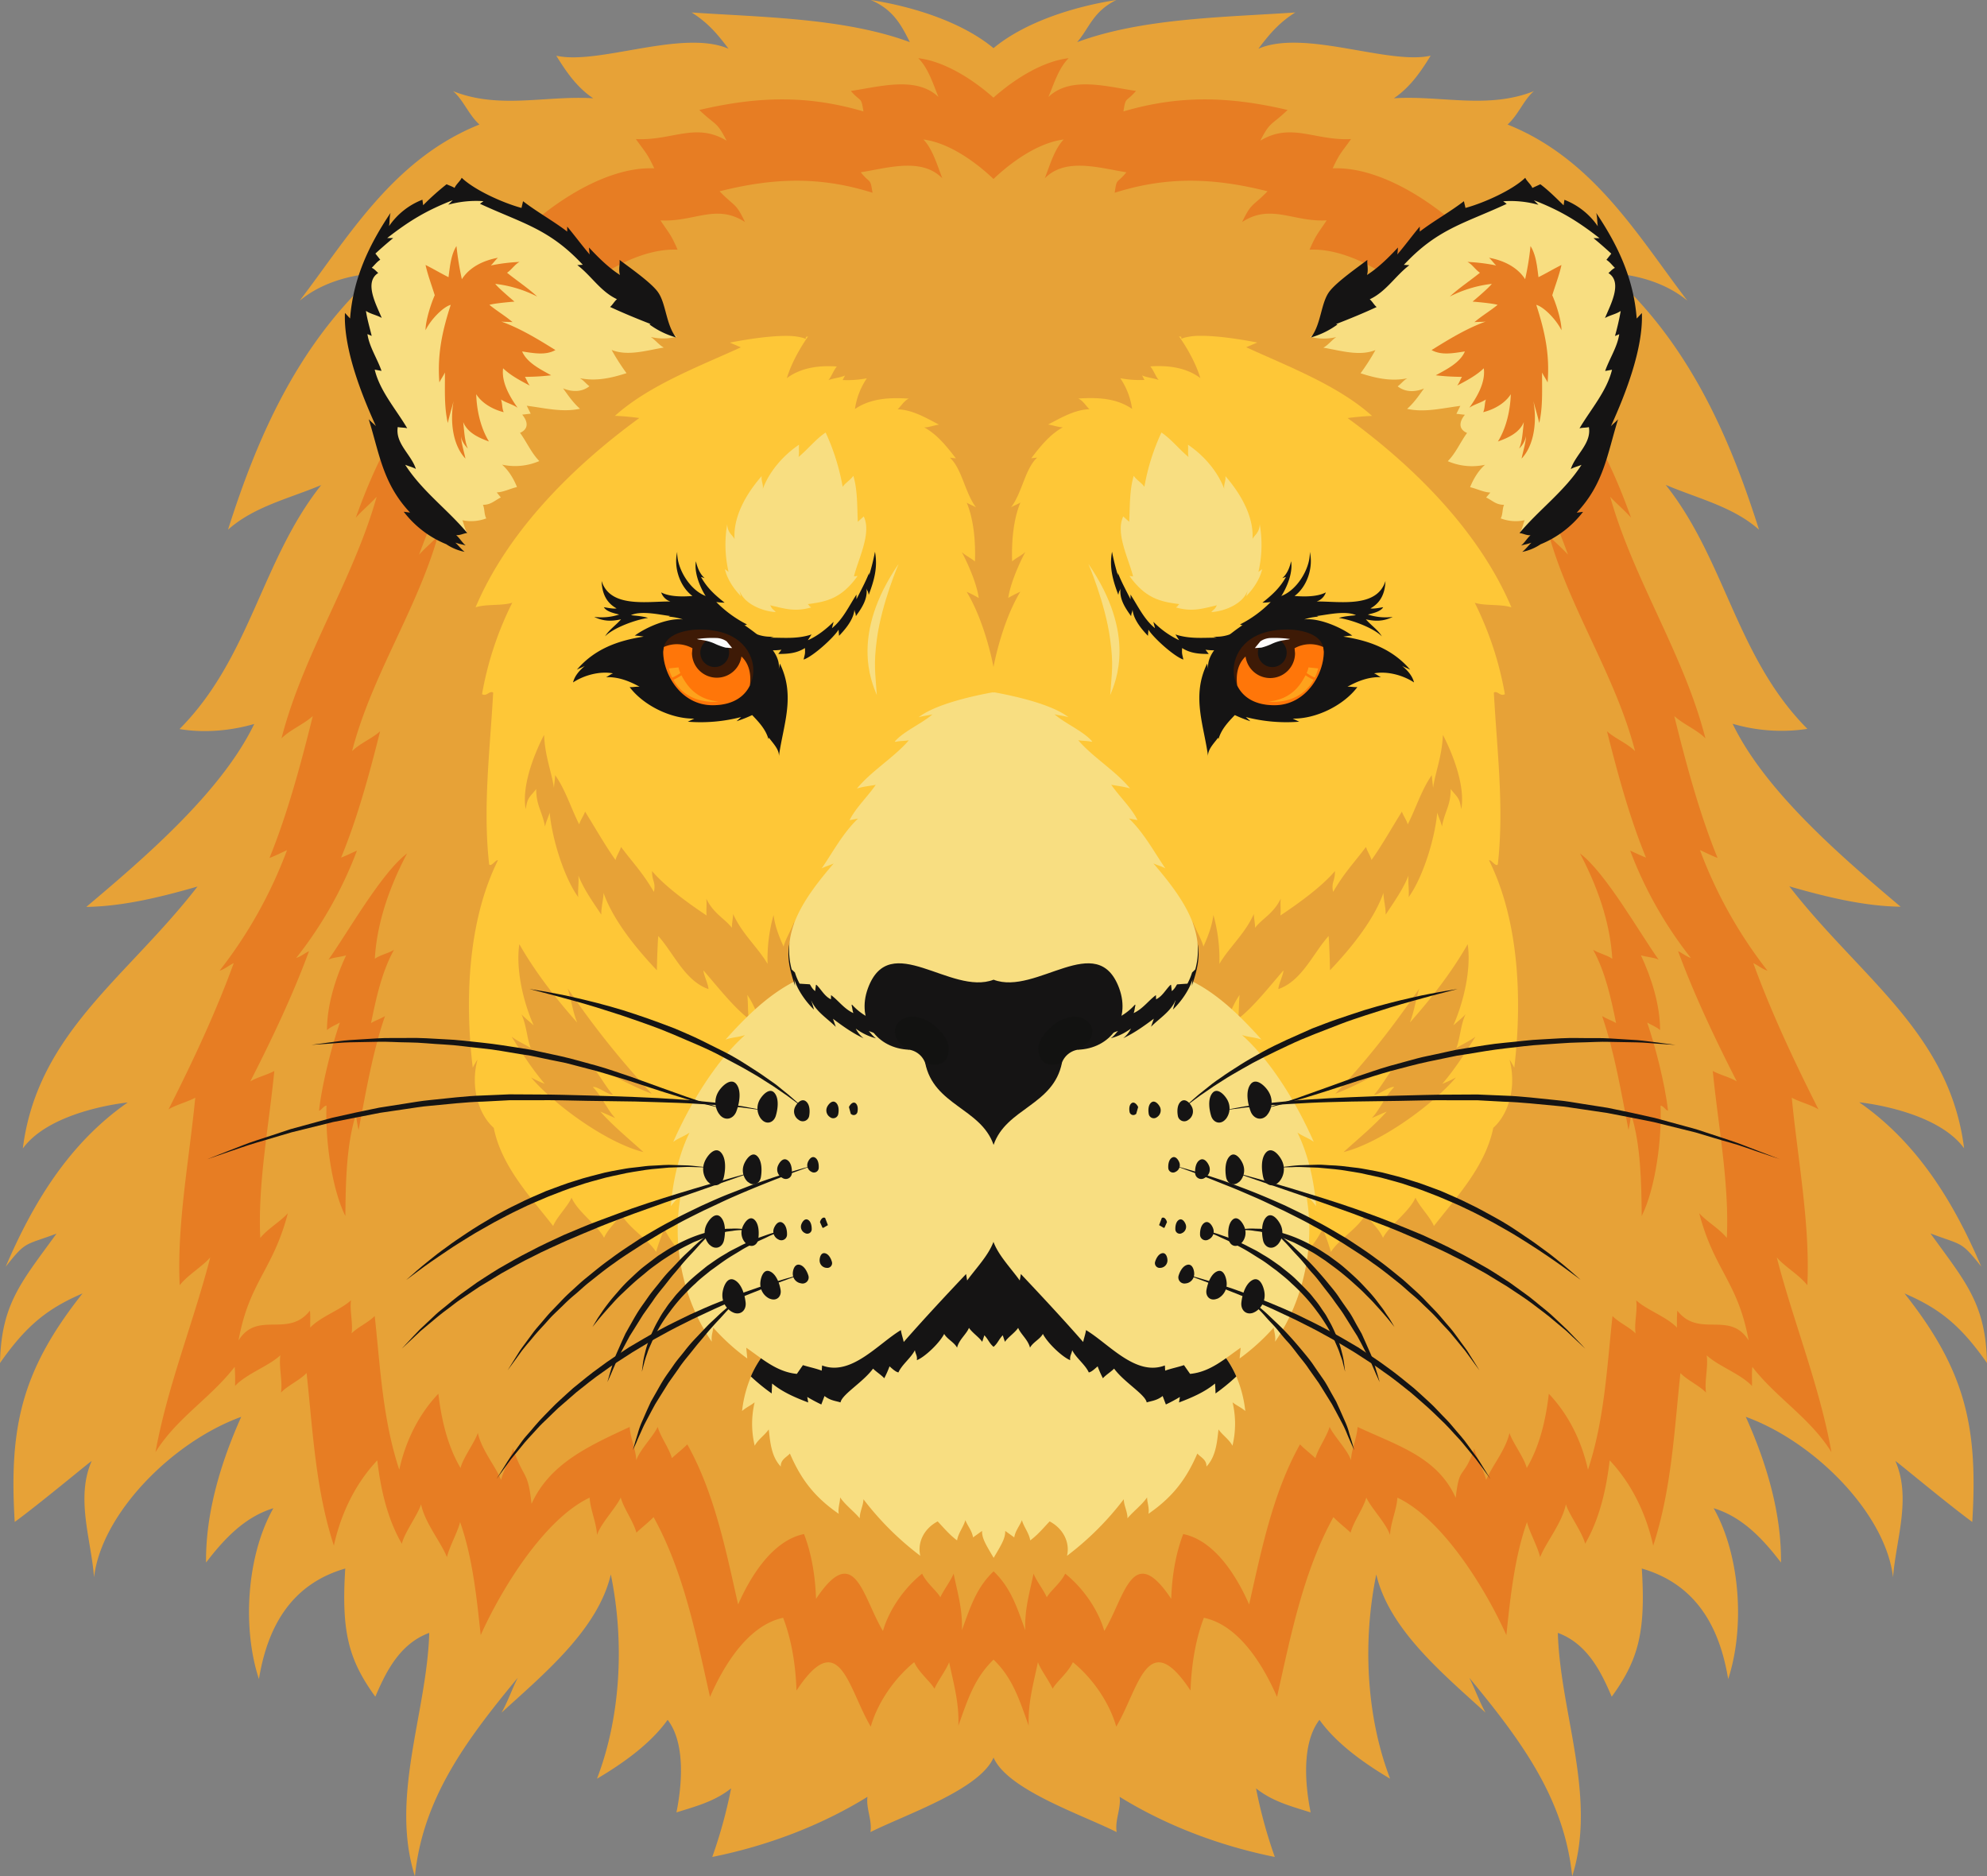 <svg xmlns="http://www.w3.org/2000/svg" width="1080" height="1019.69" viewBox="0 0 1080 1019.69"><rect x="0" y="0" width="1080" height="1019.69" fill="#808080" stroke="none"/><g id="Layer_2" data-name="Layer 2"><g id="Icon_animal04_437996484"><g id="Icon_animal04_437996484-2" data-name="Icon_animal04_437996484"><path d="M1080 740.74c-.63-32.28-11.76-44.12-30.72-70.42 17.61 6.64 16.44 4 27.59 18-14.62-34.19-34.16-66.92-66.31-89.27.0.0 41.76 4.06 57 25-7.94-62.83-56.5-92.7-95-142.36 19.16 5.51 40.18 10.8 60.49 11.07-33.07-27.89-73.79-63.06-91.32-99.43a93.77 93.77.0 0 0 40.64 2.77c-38.66-38.87-44.45-91.59-77-132.59C923 271 942 275.34 956.08 287.86c-15.93-50.27-38-101.13-80.79-139.45 15.34 1 30.65 5.68 41.87 15-26.62-34.8-50.91-77-97.75-95.74 5.8-5.13 8.84-13.53 14.35-18.16-25 10-50.71 2.25-76.15 3.9 9-6.06 14.82-14.76 20-23.15-23 5.17-68.52-14.59-93.64-3.78 5.54-7.24 10.69-13.83 20.07-19.71C665.92 9.4 621.15 9.71 585.48 22.9 592.21 15.06 594 6.37 606.73.0 583.38 3.62 556.93 12.11 540 26.16 523.09 12.11 496.65 3.62 473.27.0c12.17 5.13 16.59 13.56 21.26 22.9C458.86 9.71 414.09 9.4 375.91 6.78c9.41 5.88 14.57 12.47 20.08 19.71-25.13-10.81-70.64 9-93.64 3.78 5.22 8.39 11 17.09 20.07 23.15-25.47-1.65-51.19 6.13-76.17-3.9 5.5 4.63 8.58 13 14.34 18.16-46.84 18.75-71.13 60.94-97.71 95.74 11.21-9.33 26.53-14 41.84-15-42.76 38.32-64.85 89.18-80.79 139.45 14-12.52 33.09-16.9 50.65-24.25-32.58 41-38.38 93.72-77 132.59 13.54 2.26 28 .89 40.61-2.77C120.66 429.8 80 465 46.9 492.86c20.28-.27 41.29-5.56 60.45-11.07-38.46 49.66-87 79.53-94.95 142.36 15.28-21 57-25 57-25-32.13 22.35-51.68 55.08-66.31 89.27 11.15-14.09 10-11.41 27.62-18C11.76 696.62.67 708.46.0 740.74 14.57 719.92 26.16 711 44.86 702.92 11.79 744.68 4.85 775.33 8 827.11 22.09 816.81 49.34 794 49.82 794c-8.84 20.16-.17 43.1 1.29 63.19 4.08-34.59 42.53-73.62 80-87.2C120 794.8 111.69 822.33 112 849.16c9.49-12.36 20.73-24.7 36.59-29.51-14.57 25.71-17 65.15-7.85 92.83 4.58-27.85 17.12-51.44 46.92-60.06-2.21 34.67 1.91 49.72 16.34 69.66 5.57-13 13.05-28.75 29.31-34.68-1.23 43.31-21.42 89.06-7.8 132.29 4.25-42.34 27.88-74 55.9-107.89-3.15 6.24-5.42 13-8.81 18.94C296.18 909.26 325 885.38 332 855.65c7.31 35.47 5.76 76.38-7.52 111 14.62-8.61 29.37-19.31 38.4-32 9.58 12.46 7.95 34.64 4.79 50.32 10.7-3.39 20.68-5.91 29.71-13.09a261.72 261.72.0 0 1-10.24 37.29c30.15-6.06 59.31-17.18 84.38-32.69-.92 6.15 2.64 12.79 1.6 19.18 18.94-9.53 59.32-23 66.91-40.5 7.58 17.53 48 31 66.92 40.5-1.07-6.39 2.49-13 1.6-19.18 25.07 15.51 54.24 26.63 84.35 32.69a261.64 261.64.0 0 1-10.21-37.29c9 7.18 19 9.7 29.69 13.09-3.17-15.68-4.8-37.86 4.79-50.32 9 12.64 23.79 23.34 38.4 32-13.25-34.58-14.83-75.49-7.52-111 7 29.73 35.82 53.61 59.39 75.09-3.38-6-5.64-12.7-8.83-18.94 28 33.88 51.65 65.55 55.93 107.89 13.62-43.23-6.59-89-7.8-132.29 16.23 5.93 23.72 21.65 29.28 34.68 14.45-19.94 18.56-35 16.35-69.66 29.82 8.62 42.35 32.21 46.95 60.06 9.12-27.68 6.68-67.12-7.89-92.83 15.89 4.81 27.1 17.15 36.59 29.51.32-26.83-7.94-54.36-19.13-79.18 37.49 13.58 76 52.61 80.05 87.2 1.47-20.09 10.12-43 1.26-63.19.49.0 27.73 22.82 41.79 33.12 3.21-51.78-3.76-82.43-36.83-124.19C1053.87 711 1065.43 719.92 1080 740.74z" fill="#e7a237"/><path d="M140.76 912.62 140.74 912.48 140.71 912.62H140.76z" fill="#e7a237"/><path d="M939.33 912.62 939.3 912.48 939.27 912.62H939.33z" fill="#e7a237"/><path d="M260.87 157c4.94-2.52 10-5.38 15.09-8.44a98.63 98.63.0 0 1 8.43-6C276.8 147 268.56 152.12 260.87 157z" fill="#e77d23"/><path d="M204 238.58 204.06 238.51 204.03 238.56 204 238.58z" fill="#e77d23"/><path d="M965.74 683.34c4.27 5 12 9.36 16.61 15.11 1.6-32.88-5.26-68.7-8.46-101.89 4.52 2.43 10.06 3.68 14.51 6.33-12.91-25.53-25.73-52.75-35.42-79.47 2.49 1.16 5 3.3 7.71 4.1A245.55 245.55.0 0 1 924 462c2.58 1.09 6.69 3.21 9.55 4.23-9.86-24.09-17.29-51.87-23.52-77.09 5.05 4.59 12 7.23 16.92 12.1-11.72-45.89-39-86-51.76-131.27 3.5 3.8 7.63 7.23 11.32 11.32-6.88-19.17-15.06-38-26.58-54.82 5.25 4.32 10.87 7.33 16 12-21.68-29.17-42.53-67.33-71.86-90-10.59-6.39-21.55-13.67-32.82-20.82l32 6c-17.58-19.7-50.88-43.38-78.9-42.16 3.9-8.37 4.68-8.41 10-15.93-19.62 1.07-32.44-9.29-49.33.9 5.48-10.68 5.74-8 14.83-16.69-32-7.52-59.11-8.09-89.22.79 1.29-8.41 1.23-4.62 6.82-11.13-16.09-2.41-35.59-8.12-47.6 3.27 2.86-6.75 5.59-15.78 11-21.08-13.5 1.62-28.42 10.44-40.87 21.44-12.47-11-27.38-19.82-40.89-21.44 5.48 5.3 8.17 14.33 11 21.08-12-11.39-31.52-5.68-47.61-3.27 5.59 6.51 5.54 2.72 6.83 11.13-30.12-8.88-57.24-8.31-89.22-.79 9.12 8.72 9.35 6 14.85 16.69-16.92-10.19-29.71.17-49.33-.9 5.34 7.52 6.09 7.56 10 15.93-28-1.22-61.33 22.46-78.87 42.16l31.94-6c-11.24 7.15-22.2 14.43-32.78 20.82-29.34 22.66-50.22 60.82-71.9 90 5.16-4.68 10.78-7.69 16-12-11.51 16.85-19.71 35.65-26.59 54.82 3.73-4.09 7.86-7.52 11.32-11.32C192 315.24 164.8 355.38 153 401.27c4.93-4.87 11.88-7.51 17-12.1-6.25 25.22-13.68 53-23.52 77.09 2.84-1 7-3.14 9.52-4.23a245.47 245.47.0 0 1-36.65 65.49c2.72-.8 5.19-2.94 7.69-4.1-9.7 26.72-22.49 53.94-35.43 79.47 4.46-2.65 10-3.9 14.52-6.33-3.21 33.19-10.06 69-8.46 101.89 4.59-5.75 12.33-10.14 16.61-15.11-9 35-23.24 69.79-29.77 105.85 11.49-18.55 29.85-29.32 43.05-46.36a102 102 0 0 1 .19 10.34c6.43-6.73 18.28-10.71 24.64-16.64-.92 6.44 1.29 13.82.34 20.26 3.53-3.74 10.39-6.83 13.91-10.63 3.44 31.65 4.82 63.07 14.83 93.81 3.76-17.15 11.5-33.5 23.6-46.34 1.81 15.53 5.45 31.73 13.34 45.33 1.46-6.15 8.95-16.16 10.44-21.45 2.21 10.39 10.81 20.47 14.08 28.73 1.32-5.72 6.17-14.41 7.14-19.09 6.83 19.36 9 41 11.21 61.47 11.05-24.77 34.54-63.1 59.2-74.71.44 6.82 3.73 13.59 4 20.3 2.12-6.4 10.27-14.63 12.9-20.37 1.84 6.35 6.68 12.55 8.55 19.08 2.15-2.14 6.45-5.48 9.32-8.43 16.44 29.73 23.29 64.86 30.66 97.71 7.52-17.25 20.8-39 39.75-43 4.74 12.34 6.83 26.16 7.26 39.55 23.52-35.69 28.22-.63 40.37 19.58 3.85-13.48 13.29-26.64 23.61-35 2.7 5.82 8.75 10.45 11 14.42 1.91-4.34 6.36-10.2 8-14.42 2.29 11.22 5.54 22.15 5 34.54 5-13.93 8.64-25.85 19.13-35.93 10.5 10.08 14.09 22 19.11 35.93-.52-12.39 2.69-23.32 5-34.54 1.6 4.22 6.07 10.08 8 14.42 2.26-4 8.32-8.6 11-14.42 10.3 8.32 19.73 21.48 23.58 35 12.15-20.21 16.86-55.27 40.37-19.58.47-13.39 2.53-27.21 7.26-39.55 19 3.93 32.24 25.71 39.76 43 7.36-32.85 14.22-68 30.65-97.71 2.87 3 7.17 6.29 9.32 8.43 1.87-6.53 6.75-12.73 8.55-19.08 2.64 5.74 10.78 14 12.91 20.37.26-6.71 3.55-13.48 4-20.3 24.67 11.61 48.15 49.94 59.22 74.71 2.16-20.49 4.37-42.11 11.22-61.47 1 4.68 5.79 13.37 7.14 19.09 3.27-8.26 11.84-18.34 14-28.73 1.52 5.29 9 15.3 10.45 21.45 7.91-13.6 11.52-29.8 13.35-45.33C887 806.47 894.79 822.82 898.57 840c10-30.74 11.39-62.16 14.8-93.81 3.56 3.8 10.41 6.89 13.91 10.63-.92-6.44 1.26-13.82.37-20.26 6.37 5.93 18.21 9.91 24.61 16.64.09-3.25-.2-7.08.2-10.34 13.19 17 31.55 27.81 43 46.36C989 753.13 974.77 718.34 965.74 683.34z" fill="#e77d23"/><path d="M288.53 190.71c4.44-2.24 9-4.8 13.56-7.53 2.49-1.88 5-3.7 7.63-5.33C302.86 181.87 295.44 186.39 288.53 190.71z" fill="#e7a237"/><path d="M237.3 263.37 237.33 263.31 237.3 263.34V263.37z" fill="#e7a237"/><path d="M923.58 659.3c3.87 4.44 10.84 8.33 15 13.44 1.44-29.25-4.73-61.14-7.63-90.71 4.08 2.17 9.07 3.3 13.05 5.65-11.62-22.72-23.14-47-31.89-70.74 2.27 1 4.5 2.94 6.94 3.66a218.56 218.56.0 0 1-33-58.32c2.33 1 6.06 2.85 8.6 3.76-8.86-21.43-15.54-46.17-21.19-68.62 4.56 4.07 10.85 6.43 15.26 10.79-10.59-40.85-35.13-76.6-46.64-116.88 3.16 3.39 6.86 6.44 10.18 10.09-6.16-17.06-13.53-33.82-23.94-48.81 4.73 3.85 9.81 6.51 14.42 10.69-19.5-26-38.31-59.93-64.72-80.12-5.36-3.16-10.79-6.6-16.29-10.12l23.54 4.79c-16.37-19.71-47.38-43.38-73.5-42.16 3.67-8.39 4.35-8.41 9.31-15.93-18.26 1-30.2-9.3-45.94.89 5.14-10.69 5.33-8 13.82-16.69-29.76-7.51-55.06-8.08-83.08.79 1.17-8.4 1.12-4.61 6.34-11.12-15-2.42-33.16-8.13-44.34 3.28 2.66-6.77 5.19-15.81 10.27-21.1C565.51 77.42 551.64 86.27 540 97.25c-11.64-11-25.52-19.83-38.08-21.44 5.08 5.29 7.6 14.33 10.27 21.1-11.18-11.41-29.34-5.7-44.34-3.28 5.22 6.51 5.16 2.72 6.37 11.12-28.06-8.87-53.35-8.3-83.09-.79 8.46 8.72 8.69 6 13.79 16.69-15.74-10.19-27.67.16-45.94-.89 5 7.52 5.68 7.54 9.32 15.93-26.13-1.22-57.13 22.45-73.51 42.16l23.58-4.79c-5.51 3.52-11 7-16.29 10.12-26.41 20.19-45.23 54.15-64.76 80.12 4.65-4.18 9.7-6.84 14.42-10.69-10.38 15-17.74 31.75-23.94 48.81 3.33-3.65 7-6.7 10.21-10.09-11.53 40.28-36.08 76-46.64 116.88 4.42-4.36 10.67-6.72 15.23-10.79-5.62 22.45-12.3 47.19-21.19 68.62 2.58-.91 6.28-2.79 8.6-3.76a218.53 218.53.0 0 1-33 58.32c2.46-.72 4.67-2.63 6.94-3.66-8.75 23.78-20.28 48-31.9 70.74 4-2.35 9-3.48 13.05-5.65-2.89 29.57-9.07 61.46-7.63 90.71 4.16-5.11 11.13-9 15-13.44-8.15 31.17-20.94 37-26.83 69.17 10.36-16.52 26.91-1.05 38.82-16.21.33 2.88.08 6.31.16 9.2 5.77-6 16.44-9.54 22.17-14.82-.8 5.73 1.15 12.31.32 18 3.15-3.31 9.35-6.08 12.56-9.47 3.07 28.18 4.3 56.15 13.34 83.54 3.38-15.27 10.35-29.83 21.25-41.29 1.64 13.84 4.9 28.26 12.05 40.36 1.32-5.47 8-14.38 9.4-19.09 2 9.26 9.69 18.24 12.65 25.58 1.2-5.09 5.56-12.84 6.45-17 6.17 17.24 8.14 11.74 10.09 30 10-22 31.12-31.43 53.35-41.79.37 6.1 3.36 12.13 3.59 18.1 1.92-5.69 9.26-13 11.64-18.14 1.64 5.66 6 11.18 7.72 17 1.91-1.88 5.79-4.87 8.37-7.49 14.8 26.45 21 57.73 27.62 87 6.77-15.38 18.73-34.77 35.82-38.27 4.24 11 6.14 23.29 6.54 35.22 21.2-31.78 25.41-.56 36.36 17.44 3.48-12 12-23.74 21.29-31.13 2.43 5.19 7.92 9.28 9.92 12.83 1.72-3.86 5.73-9.07 7.19-12.83 2.07 10 5 19.71 4.51 30.73 4.53-12.38 7.78-23 17.23-32 9.44 9 12.69 19.59 17.22 32-.49-11 2.43-20.75 4.5-30.73 1.46 3.76 5.51 9 7.2 12.83 2-3.55 7.48-7.64 10-12.83 9.29 7.39 17.78 19.12 21.25 31.13 11-18 15.2-49.22 36.37-17.44.4-11.93 2.29-24.22 6.53-35.22 17.09 3.5 29.09 22.89 35.82 38.27 6.63-29.27 12.83-60.55 27.65-87 2.55 2.62 6.43 5.61 8.38 7.49 1.69-5.79 6-11.31 7.71-17 2.39 5.12 9.72 12.45 11.62 18.14.22-6 3.21-12 3.58-18.1 22.26 10.36 43.4 16.44 53.35 38.5 2-18.24 4-9.45 10.12-26.69.87 4.15 5.22 11.9 6.42 17 3-7.34 10.67-16.32 12.68-25.58 1.35 4.71 8.09 13.62 9.38 19.09 7.14-12.1 10.41-26.52 12-40.36 10.9 11.46 17.9 26 21.29 41.29 9-27.39 10.27-55.36 13.33-83.54 3.19 3.39 9.38 6.16 12.54 9.47-.84-5.73 1.15-12.31.34-18 5.7 5.28 16.37 8.82 22.17 14.82a88.22 88.22.0 0 1 .17-9.2c11.87 15.16 28.45-.31 38.78 16.21C944.54 696.34 931.73 690.47 923.58 659.3z" fill="#e7a237"/><path d="M906.63 603.65c-1.69-15.11-7.14-35.74-11.32-47.94 2.23 1.34 4.87 2.24 7 4.09.0-13.79-4.76-28.59-10.41-40.64 3.09 1 6.8 1.05 9.6 2.34-10.17-14.24-28.9-47.42-42.7-57.67 11.91 22.61 16.61 41.52 17.53 57.22-3.16-2.22-7.49-2.95-10.41-4.91 6.68 12.18 9.75 26.49 12.47 39.84-2.44-1.46-5.25-2.31-7.57-3.78 6.74 19.64 10.38 41.54 14.34 61.94.57-2.57 1.14-5.93 1.44-8.54 5.24 16.41 5.55 37.53 5.73 55.24 7.66-15.38 11-42.47 10.23-60C904.28 601.05 905.25 603.37 906.63 603.65z" fill="#e77d23"/><path d="M173.4 603.65c1.67-15.11 7.12-35.74 11.33-47.94-2.26 1.34-4.87 2.24-7 4.09.0-13.79 4.77-28.59 10.41-40.64-3.07 1-6.79 1.05-9.6 2.34 10.17-14.24 28.9-47.42 42.7-57.67-11.9 22.61-16.58 41.52-17.52 57.22 3.15-2.22 7.51-2.95 10.44-4.91-6.72 12.18-9.75 26.49-12.48 39.84 2.41-1.46 5.22-2.31 7.57-3.78-6.77 19.64-10.41 41.54-14.34 61.94a77.62 77.62.0 0 1-1.43-8.54c-5.27 16.41-5.59 37.53-5.76 55.24-7.64-15.38-11-42.47-10.24-60C175.75 601.05 174.75 603.37 173.4 603.65z" fill="#e77d23"/><path d="M669.94 762.09a50.87 50.87.0 0 1-.06 23.6c-1.72-3.36-5.68-6-7.57-8.88-.81 6.69-1.32 14.66-6.57 20.2.2-3.83-3.44-5.22-4.93-7.09-5.42 12.43-12.22 22.87-26.59 32.76.58-3.24-.74-6.15-.74-8.91-2.82 4.12-7.38 7.45-10.67 11.36.11-3.47-2-7-2-10.37a159.73 159.73.0 0 1-30.86 30.76c1.69-7-1.81-14.69-9.44-18.71-3.58 3.79-6.54 7.38-10.55 10.32-.57-3.88-3.64-7.58-4.5-11-1.43 3.5-3.5 5.56-4.19 9.37l-4.9-3.52c.11 4.09-2.07 7.44-6.28 14.64v.07.0.0-.07c-4.24-7.2-6.4-10.55-6.31-14.64l-4.88 3.52c-.71-3.81-2.75-5.87-4.21-9.37-.84 3.43-3.93 7.13-4.48 11-4-2.94-7-6.53-10.55-10.32-7.63 4-11.13 11.69-9.44 18.71a160.36 160.36.0 0 1-30.92-30.76c0 3.34-2.09 6.9-2 10.37-3.3-3.91-7.86-7.24-10.67-11.36.0 2.76-1.29 5.67-.75 8.91-14.4-9.89-21.17-20.33-26.55-32.76-1.53 1.87-5.17 3.26-4.94 7.09-5.28-5.54-5.76-13.51-6.56-20.2-1.92 2.91-5.89 5.52-7.61 8.88a50.74 50.74.0 0 1-.05-23.6c-1.83 1.55-5 3-6.83 4.75a66.7 66.7.0 0 1 4.88-18.8c8.2-19.08 25.64-31.11 52.62-41.14 18.16-6.73 50.45-20.39 59.2-.06a7.42 7.42.0 0 1 2.44-4.62c.29 4 4.33 4.88 6.31 8.25 1.35-1.88 4.5-1.52 5.91-3.89-.46 1.74 4.3 4 5.41 5.08 1.13-1.12 5.89-3.34 5.4-5.08 1.41 2.37 4.56 2 5.9 3.89 2-3.37 6-4.26 6.32-8.25a7.31 7.31.0 0 1 2.43 4.62c8.75-20.33 41.07-6.67 59.23.06 27 10 44.42 22.06 52.6 41.14a65.71 65.71.0 0 1 4.87 18.8C675 765.1 671.77 763.64 669.94 762.09z" fill="#f8de81"/><path d="M619.29 706.9c-5.56-2-12.42-4.76-19.54-6.93l.15-3.82a59.9 59.9.0 0 0-119.8.0l.15 3.82c-7.08 2.17-14 4.9-19.51 6.93-27 10-44.42 22.06-52.62 41.14a104.48 104.48.0 0 0 11.33 9.24c0-1.46.23-5.25.23-5.4 5.74 4.74 12.67 7.66 19.61 10.3l-.52-3c2.56 1.55 5.22 2.94 7.64 4.09l1.74-4.6c3.31 2.59 6.34 2.67 8.69 3.48.84-4.42 12.2-10.91 17.7-18.37 1.66 1.72 4.76 3.66 6.08 5.25a54.3 54.3.0 0 0 2.87-6.48c1.2 1 3.18 3 4.84 3.3 1.81-4.19 6.95-8 8.93-12.08.48 2.41 1.37 2.94 1.08 5.42 4-1.52 12.05-8.89 14.86-14.27 1.64 2.89 5.4 4.49 7 7.47 1-4.3 5.14-7.37 6.46-10.76 1.93 2.8 5.57 5.12 7.2 7.59l1.17-3.57c2.39 2.58 2.53 4.16 5 6.3 2.44-2.14 2.59-3.72 5-6.3l1.19 3.57c1.6-2.47 5.27-4.79 7.19-7.59 1.32 3.39 5.39 6.46 6.43 10.76 1.66-3 5.42-4.58 7-7.47 2.82 5.38 10.9 12.75 14.86 14.27-.29-2.48.63-3 1.09-5.42 2 4.13 7.14 7.89 9 12.08 1.63-.26 3.61-2.32 4.82-3.3a51.27 51.27.0 0 0 2.87 6.48c1.28-1.59 4.41-3.53 6.07-5.25 5.48 7.46 16.9 14 17.73 18.37 2.32-.81 5.36-.89 8.66-3.48l1.75 4.6a83.12 83.12.0 0 0 7.63-4.09l-.49 3c6.92-2.64 13.85-5.56 19.59-10.3.0.15.28 3.94.26 5.4a108.18 108.18.0 0 0 11.3-9.24C663.71 729 646.25 716.93 619.29 706.9z" fill="#151414"/><path d="M809.35 467.57c1.06-.66 3.52 3.66 4.76 2.23 3.53-31.09-.49-62.4-2.15-93.42 2.06-1.19 3.35 2.26 6 .89a181.16 181.16.0 0 0-16.37-49.67c5.9 1.77 13.91.58 19.93 2.47-17.67-41.53-53-76.6-89.05-102.87 3.78-.51 8.68-1 13.28-1.17-18.47-16.66-46.06-27.05-68.38-37.32l6-2.56c-10.71-2.09-23-3.83-31.93-3.64a31.78 31.78.0 0 0-7.66 1h0l-1.7.57v-1l-1.26-.32c4.79 6.89 9.14 14.69 11.61 22.7-7.8-5.83-17.72-7-27.19-6.34 1.81 2.19 2.84 5.33 4.53 7.4-2.54-1-6.53-1.36-9-2.5l1.26 2.46a56.42 56.42.0 0 1-13.11-.94 39.91 39.91.0 0 1 6.43 16.69c-8.72-6-19.13-6.29-29.25-5.65 2.8 1.34 4.15 4.13 6.07 5.8-8 .28-15.34 4.57-22.54 8.37 2.18.12 5.22 1.43 8.06 1.46-7 3.87-12.22 10.33-17.15 16.82l3.21-.35c-6.59 6-8.12 19-14.19 27 1.23-.78 3.61-1.67 5.08-2.56-3.83 8.93-4.91 21.41-4.51 32 2-1.88 5.14-3.19 7.17-5.17-3.81 7.28-8.09 17.19-9.29 25a66.23 66.23.0 0 1 6.56-3.36C544.23 338.74 540 362.52 540 362.52s-4.24-23.78-14.59-40.91A59 59 0 0 1 532 325c-1.14-7.8-5.44-17.71-9.23-25 2 2 5.11 3.29 7.14 5.17.44-10.59-.68-23.07-4.47-32 1.43.89 3.79 1.78 5.05 2.56-6.08-8.09-7.61-21-14.2-27l3.25.35c-5-6.49-10.13-12.95-17.18-16.82 2.86.0 5.9-1.34 8.05-1.46-7.2-3.8-14.51-8.09-22.52-8.37 1.9-1.67 3.28-4.46 6.06-5.8-10.1-.64-20.51-.31-29.26 5.65a40 40 0 0 1 6.46-16.69 56.52 56.52.0 0 1-13.13.94l1.29-2.46c-2.5 1.14-6.49 1.52-9 2.5 1.69-2.07 2.72-5.21 4.53-7.4-9.43-.66-19.36.51-27.16 6.34 2.44-8 6.8-15.81 11.56-22.7l-1.23.32-.06 1-1.7-.57a32 32 0 0 0-7.71-1c-8.95-.19-21.19 1.55-31.86 3.64l6 2.56C380.3 199 352.68 209.37 334.24 226c4.59.14 9.44.66 13.25 1.17-36 26.27-71.39 61.34-89 102.87 6-1.89 14-.7 19.93-2.47A179.85 179.85.0 0 0 262 377.27c2.67 1.37 4-2.08 6.06-.89-1.69 31-5.71 62.33-2.18 93.42 1.23 1.43 3.72-2.89 4.75-2.23-16.48 33.2-18 76.4-13.68 112.66.0-.05 1.44-2.71 2.59-4.42-3.79 14.06.0 29.18 8.83 37.13 4.21 20.94 19.74 37.25 32.29 53.34 1.86-4.78 8.15-10.92 10-15.42 3.43 7.86 14 14.79 17.66 21.82 2.47-5.38 6.88-8.77 9.38-12.88 4.07 7.71 14.6 13.65 18.9 20.58 1.29-4.47 2.7-8.06 4.44-12.59 33.42 64 127.6 5.66 179-2.7 51.34 8.36 145.56 66.71 178.94 2.7a126 126 0 0 1 4.41 12.59c4.34-6.93 14.87-12.87 18.94-20.58 2.49 4.11 6.88 7.5 9.37 12.88 3.7-7 14.25-14 17.67-21.82 1.86 4.5 8.12 10.64 10 15.42 12.53-16.09 28-32.4 32.27-53.34 8.86-8 12.61-23.07 8.82-37.13 1.15 1.71 2.59 4.37 2.61 4.42C827.36 544 825.84 500.77 809.35 467.57zM260.24 574.89l.46-.42zm559.06-.42.49.42z" fill="#fec737"/><path d="M354.26 594.4c-11.3-4.27-23.09-11-34-16.76 3.91 3.65 9.12 13.37 12.91 17.29-2.49.19-8.58-4.8-10.95-4.15 4.84 4.75 7.85 12.41 12.18 16.83-2.43-1-5.48-2.47-8.11-3.5 7.05 7.86 15.69 14.94 23.45 22-20-5-48.38-25.61-61.08-40.57a63.67 63.67.0 0 0 7.4 3.46c-6.86-8.06-12.57-16.95-18-25.64 3.18 2.48 7.57 4.33 10.41 6.27-2.12-5.61-2.38-12.94-5.08-18.44 1.75 1.95 4.56 4.08 6.68 6.08-6.07-13.74-9.72-31.09-7.8-44.15 8.64 15.13 19.88 29.61 31.44 42.58-2.36-5.79-3.3-12.71-5.08-18.43A470.83 470.83.0 0 0 354.26 594.4z" fill="#e7a237"/><path d="M725.78 594.4c11.26-4.27 23.08-11 34-16.76-3.93 3.65-9.15 13.37-12.93 17.29 2.49.19 8.58-4.8 10.95-4.15-4.84 4.75-7.86 12.41-12.19 16.83 2.44-1 5.51-2.47 8.12-3.5-7.06 7.86-15.69 14.94-23.46 22 20-5 48.38-25.61 61.09-40.57a64.45 64.45.0 0 1-7.4 3.46c6.86-8.06 12.56-16.95 18-25.64-3.18 2.48-7.57 4.33-10.37 6.27 2.09-5.61 2.35-12.94 5-18.44-1.72 1.95-4.52 4.08-6.65 6.08 6-13.74 9.72-31.09 7.8-44.15-8.63 15.13-19.87 29.61-31.43 42.58 2.32-5.79 3.27-12.71 5.08-18.43C757.5 557.45 743.19 576 725.78 594.4z" fill="#e7a237"/><path d="M648.08 5e2c1 4 5.16 10.43 6 14.45 2.84-6.34 4.7-11.49 5.45-17.17a88.74 88.74.0 0 1 3.24 26.56c5.5-9.29 13.82-16.19 18.73-27.13.0 2 .71 5.12.66 7.5 4.24-5.34 9.89-7.57 14-15.86-.43 3 .17 6.25-.23 9.19 8.49-5.65 22.25-15.33 29.66-24.16.08 5.73-2.12 5.8-1 11.34 6.31-10.71 10.47-14.7 17.87-24.43.72 2.44 2.35 4.67 3 7.07 5.64-7.89 11.26-17.89 16.52-26.3.59 1.91 2.57 4.75 3.18 6.94 4.39-8.58 7.51-18.89 13.08-26.75.1 2.31.51 4.75.68 6.94 1.27-8.86 4.82-16.78 5.34-28.82 5.71 11 12.18 28 10 40.36-1.1-6.39-1.72-5.89-5.77-10.91.0 9-3.09 11.68-4.76 20.38-.4-2.21-1.95-5.51-2.55-7.59-1.15 13.47-7.49 34.75-15.52 45.94.35-3.88-.46-7.95-.09-11.73-3 7.61-8.06 14.6-12.41 21.23.09-4-1.2-8.23-1.2-11.85-5.34 15.13-18.19 30.68-29.06 42.09-.15-6.22-.29-12.43-.74-18.62-8.38 9.26-14.49 24.39-27.28 28.84-.2-1.93 2.84-8.25 2.7-10.1-6.65 7.58-16.47 20.13-24.55 26.18.46-4.66.28-8.4.74-12.88-5 7.1-7.31 16.37-10.92 24.36-5-9.79-18.28-20.56-20.71-31C639.45 522.82 650.75 510.81 648.08 5e2z" fill="#e7a237"/><path d="M431.93 5e2c-1 4-5.14 10.43-6 14.45-2.87-6.34-4.74-11.49-5.48-17.17a88.42 88.42.0 0 0-3.24 26.56c-5.5-9.29-13.82-16.19-18.73-27.13.0 2-.72 5.12-.66 7.5-4.25-5.34-9.89-7.57-13.94-15.86.43 3-.17 6.25.2 9.19-8.46-5.65-22.25-15.33-29.66-24.16-.05 5.73 2.13 5.8 1 11.34-6.33-10.71-10.49-14.7-17.87-24.43-.75 2.44-2.37 4.67-3 7.07-5.65-7.89-11.3-17.89-16.55-26.3-.57 1.91-2.58 4.75-3.19 6.94-4.38-8.58-7.48-18.89-13.07-26.75-.09 2.31-.52 4.75-.66 6.94-1.29-8.86-4.82-16.78-5.36-28.82-5.71 11-12.19 28-10 40.36 1.06-6.39 1.69-5.89 5.73-10.91.0 9 3.13 11.68 4.79 20.38.38-2.21 1.95-5.51 2.52-7.59 1.18 13.47 7.49 34.75 15.52 45.94-.34-3.88.46-7.95.09-11.73 3 7.61 8.06 14.6 12.45 21.23-.12-4 1.2-8.23 1.2-11.85 5.33 15.13 18.16 30.68 29 42.09.15-6.22.32-12.43.75-18.62 8.37 9.26 14.48 24.39 27.27 28.84.21-1.93-2.83-8.25-2.66-10.1 6.62 7.58 16.43 20.13 24.51 26.18-.45-4.66-.25-8.4-.71-12.88 5 7.1 7.29 16.37 10.9 24.36 5-9.79 18.3-20.56 20.74-31C440.58 522.82 429.28 510.81 431.93 5e2z" fill="#e7a237"/><path d="M715.3 655.49c-.85-13-4.26-28.17-10.09-40 2.59 1.88 6.23 3.06 8.86 5.06-8.74-19.95-22.74-43.54-39-58.07 3.24 1.14 7.49 1.27 10.61 2.49-10.81-12.09-23.66-25-38.95-32.31l-106.68-21H540l-106.72 21C418 540 405.14 552.86 394.33 565c3.15-1.22 7.36-1.35 10.6-2.49-16.26 14.53-30.25 38.12-39 58.07 2.61-2 6.25-3.18 8.84-5.06-5.8 11.85-9.24 27-10.1 40 1.49-2.2 4-4.6 5.54-6.93-5.23 26.69.59 57.41 16.68 80.57-.42-3.32.6-5.29.78-7.67a113.79 113.79.0 0 0 18.5 16.78c-.15-1.86-.43-4.34-.55-5.85 8.21 5.61 16.38 13.18 27.5 14.22l3.3-4.75c3.13 1 7.26 1.84 10.21 3l.21-2.83c15.8 6 30.39-11.76 42.82-19.21.31 2.21 1.11 4.32 1.54 6.46 10.78-12.31 22.43-24.81 33.9-36.94l.57 3.52c4.68-6.49 11.56-13.53 14.31-21 2.73 7.43 9.64 14.47 14.29 21l.6-3.52c11.45 12.13 23.09 24.63 33.87 36.94.43-2.14 1.24-4.25 1.55-6.46 12.45 7.45 27 25.26 42.85 19.21l.17 2.83c2.95-1.12 7.08-1.92 10.21-3l3.33 4.75c11.12-1 19.27-8.61 27.5-14.22-.14 1.51-.43 4-.57 5.85a114.63 114.63.0 0 0 18.5-16.78c.2 2.38 1.2 4.35.77 7.67C709.17 706 715 675.25 709.8 648.56 711.32 650.89 713.82 653.29 715.3 655.49z" fill="#f8de81"/><path d="M470.09 545.47a19.23 19.23.0 0 0 .81 6.82 32.38 32.38.0 0 1-7.83-6.35l-.21.42c.44 1.31.41 2.85 1 4.21-5-2.2-8.18-6.89-12.16-9.78l-.06 2.3c-3.61-1.71-5.33-5.56-8.11-8.1l-.47 3.62c-3-2.19-3.58-6.87-6.56-8.94l-.09 3.37c-2.17-3.34-3.43-7.62-4.7-11.47l-.14 4c-1.9-4.12-2.26-8.79-2.41-13.28-1.84 8.65.69 16.49 3 23.55l-.43-3.67c1.63 5.64 6.19 12.2 10.67 16.48A42.72 42.72.0 0 0 441 544l-.08-.34c2.67 6.2 8.78 9.8 13.36 14.4l-1.52-4.39c5.33 4 10.58 7.77 16.64 10.6a15.29 15.29.0 0 1-4.25-5.25 32.39 32.39.0 0 0 11 5.28c-1.71-1.15-2.63-2.57-3.95-4a125.78 125.78.0 0 0 18.81 5.51z" fill="#151414"/><path d="M609.91 545.47a19 19 0 0 1-.81 6.82 31.63 31.63.0 0 0 7.83-6.35l.23.42c-.45 1.31-.4 2.85-1 4.21 4.92-2.2 8.16-6.89 12.13-9.78l.08 2.3c3.58-1.71 5.33-5.56 8.12-8.1l.42 3.62c3-2.19 3.59-6.87 6.58-8.94l.08 3.37c2.18-3.34 3.44-7.62 4.7-11.47l.14 4c1.9-4.12 2.27-8.79 2.44-13.28 1.81 8.65-.71 16.49-3.06 23.55h0l.4-3.67c-1.64 5.64-6.2 12.2-10.67 16.48.49-1.49.77-3.21 1.43-4.71v-.34c-2.66 6.2-8.77 9.8-13.33 14.4l1.53-4.39c-5.37 4-10.59 7.77-16.64 10.6a15.29 15.29.0 0 0 4.21-5.25 31.78 31.78.0 0 1-11 5.28c1.75-1.15 2.64-2.57 4-4A126.1 126.1.0 0 1 589 565.8z" fill="#151414"/><path d="M385.23 324l.15.41c-9.5-2.06-17.7-15.15-17.27-24.52-2.07 8.38 1.38 18.88 8.26 24-5.19.41-12.31.53-17-1.95a7.89 7.89.0 0 0 5 4.94c-12.45-.11-32.75 3.71-37.37-11.14.2 6.32 2.32 11.7 8.12 14.89-1.61.37-5.25-.39-6.91-.65 1.43 2.44 5.73 3.33 8.34 4a31.4 31.4.0 0 1-13.6 1.27c5.05 2.42 9.3 2.5 14.61 1.32-2.7 3.16-6.48 5.61-8.69 9.25 4.7-4.73 16.8-9.1 23.4-10-3.82-1.2-7.28-1.15-9.32-1.52 5.28-2.35 13.7-.62 19.53.23 5.59.85 8.06.09 14.26-.26 3.66-.19 6.07-.51 9.6.84 1.72.66 11.24 5.25 15 6.35A66.55 66.55.0 0 1 385.23 324z" fill="#151414"/><path d="M423.89 360.64l-.63 3.08c1.78-11.82-17.38-23-25.18-28.42a20.48 20.48.0 0 1 2.21 4c-8.4-7.39-26.76-8.41-36.89-4.2a30.83 30.83.0 0 1 7.81 1.55c-7.92-1-19.88 4.14-26.19 8.77a29.51 29.51.0 0 1 4.82.57c-14 2.1-26.81 6.78-36.31 18 1.32-.8 3-1.32 4.36-2.12-2.83 2.37-5.56 5.4-6.42 9 6-3.95 14.57-6.27 21.74-4.93-1.41.51-2.5 1.48-3.82 2.09 6.49-.31 12.68 2.09 18.27 5.19-1.83-.17-3.58.3-5.42.2 7.63 10.08 22.63 17.33 35.16 17.1l-3.56 1.69a87.61 87.61.0 0 0 29-2.53l-2.5 2.27a69.28 69.28.0 0 0 8.49-3.34c3.5 3.68 7.35 7.68 8.83 13l.3-.68c2.26 3.15 6.13 6.79 5.3 10.81C425.47 394.45 432.66 378.53 423.89 360.64z" fill="#151414"/><path d="M380.3 342.12s-19.82-.37-19.82 12.09 9.84 29.08 26.82 29.08 22.16-11 22.16-19.12S403.44 342.12 380.3 342.12z" fill="#3e1a06"/><path d="M396.3 354.69a7.83 7.83.0 1 1-7.8-7.84A7.82 7.82.0 0 1 396.3 354.69z" fill="#151414"/><path d="M378.78 347.27a62.18 62.18.0 0 1 10.29-.56 10.43 10.43.0 0 1 5.89 1.83l3 3.66-3.56-.24a34.17 34.17.0 0 1-6-2.2 24.55 24.55.0 0 0-6.09-1.82l-2.66-.41z" fill="#fcfcfc"/><path d="M403 356.78A13.52 13.52.0 0 1 376.11 355l.26-2.7a17.31 17.31.0 0 0-15.55-.68l-.34 2.55c0 12.46 9.84 29.08 26.82 29.08 11.41.0 17.52-5 20.28-10.74C408.15 368.39 408.09 361.53 403 356.78z" fill="#ff7609"/><path d="M370.4 367c2.36 4.37 7.06 13 20.17 14.28.0.0-16.59 2.4-24.56-11.81A30 30 0 0 0 370.4 367z" fill="#fea21c"/><path d="M365.36 368.26a28.86 28.86.0 0 1-1.84-5l5.28-.55a13.82 13.82.0 0 0 1 3.06A24.73 24.73.0 0 1 365.36 368.26z" fill="#fea21c"/><path d="M475.57 299.85a112.64 112.64.0 0 1-3.18 12.82v-1.34c-1.89 4.85-4.53 9.66-6.88 14.34v-2.54c-4.05 6.18-7.35 13.49-13.31 18.26l.89-3.47c-4 3.92-8.86 7.8-14 10l2-3.12c-7.6 2.5-14.55 1.76-22.4 1.74l1.95-.58a21.49 21.49.0 0 1-8.51-1c-3.62-1.06-6.63-4.14-10.22-4.79a8.72 8.72.0 0 0 4.07-.82 64 64 0 0 1-16.66-12.18 33.39 33.39.0 0 0 4.53.35c-5.33-4.23-9.46-7.94-12.85-14l2 .67c-2.64-2.25-4.07-6-4.75-9.23v.12c-1.24 7.17 3.49 17.29 8 22.63a37.86 37.86.0 0 1-3.81-3.57c5.85 10.43 14 17.46 24.52 22.86h-3.9c6.79 5 13 7.29 21.68 6.1L423 355.4c5.42.0 10.07-.38 14.51-3.22.17 3.38.0 3.05-.72 6.26 5-1.63 16.3-11.81 19-16.25l.26 3.36c2.09-2.23 7.89-8.22 8.35-14.2.4 2.08.58 1.32.8 3.49 3.47-4.77 6.54-9.59 5.73-15.21.35 1.72.84 1 1.24 3.65C475.17 315.36 477.17 308.21 475.57 299.85z" fill="#151414"/><path d="M694.8 324l-.17.41c9.49-2.06 17.7-15.15 17.29-24.52 2 8.38-1.37 18.88-8.28 24 5.19.41 12.3.53 17-1.95a7.86 7.86.0 0 1-5 4.94c12.45-.11 32.76 3.71 37.4-11.14-.2 6.32-2.35 11.7-8.14 14.89 1.6.37 5.27-.39 6.91-.65-1.41 2.44-5.73 3.33-8.34 4A31.37 31.37.0 0 0 757 335.26c-5 2.42-9.27 2.5-14.6 1.32 2.7 3.16 6.48 5.61 8.69 9.25-4.7-4.73-16.78-9.1-23.4-10 3.84-1.2 7.31-1.15 9.31-1.52-5.27-2.35-13.68-.62-19.53.23-5.55.85-8 .09-14.25-.26-3.67-.19-6-.51-9.61.84-1.69.66-11.21 5.25-15 6.35A67 67 0 0 0 694.8 324z" fill="#151414"/><path d="M656.12 360.64l.62 3.08c-1.77-11.82 17.38-23 25.19-28.42a19.48 19.48.0 0 0-2.21 4c8.43-7.39 26.76-8.41 36.88-4.2a30.27 30.27.0 0 0-7.77 1.55c7.88-1 19.84 4.14 26.18 8.77a29.77 29.77.0 0 0-4.84.57c14 2.1 26.81 6.78 36.33 18-1.35-.8-3-1.32-4.39-2.12 2.87 2.37 5.57 5.4 6.46 9-6-3.95-14.6-6.27-21.74-4.93 1.37.51 2.47 1.48 3.78 2.09-6.48-.31-12.68 2.09-18.23 5.19 1.79-.17 3.55.3 5.38.2-7.63 10.08-22.6 17.33-35.16 17.1l3.56 1.69a87.55 87.55.0 0 1-29-2.53l2.47 2.27a69.49 69.49.0 0 1-8.46-3.34c-3.53 3.68-7.34 7.68-8.86 13l-.26-.68c-2.26 3.15-6.16 6.79-5.34 10.81C654.57 394.45 647.34 378.53 656.12 360.64z" fill="#151414"/><path d="M699.74 342.12s19.78-.37 19.78 12.09-9.84 29.08-26.81 29.08-22.18-11-22.18-19.12S676.56 342.12 699.74 342.12z" fill="#3e1a06"/><ellipse cx="691.53" cy="354.69" rx="7.83" ry="7.84" fill="#151414"/><path d="M701.22 347.27a62.07 62.07.0 0 0-10.29-.56 10.38 10.38.0 0 0-5.88 1.83l-3 3.66 3.55-.24a33 33 0 0 0 6-2.2 24.45 24.45.0 0 1 6.11-1.82l2.65-.41z" fill="#fcfcfc"/><path d="M677 356.78A13.51 13.51.0 0 0 703.9 355l-.26-2.7a17.33 17.33.0 0 1 15.56-.68l.32 2.55c0 12.46-9.84 29.08-26.81 29.08-11.42.0-17.5-5-20.25-10.74C671.89 368.39 671.94 361.53 677 356.78z" fill="#ff7609"/><path d="M709.6 367c-2.36 4.37-7 13-20.13 14.28.0.0 16.55 2.4 24.52-11.81A32.87 32.87.0 0 1 709.6 367z" fill="#fea21c"/><path d="M714.64 368.26a25.28 25.28.0 0 0 1.84-5l-5.27-.55a14.27 14.27.0 0 1-1 3.06A26.19 26.19.0 0 0 714.64 368.26z" fill="#fea21c"/><path d="M604.43 299.85a121.83 121.83.0 0 0 3.19 12.82v-1.34c1.86 4.85 4.51 9.66 6.86 14.34v-2.54c4 6.18 7.37 13.49 13.3 18.26l-.89-3.47a48.68 48.68.0 0 0 14 10l-2-3.12c7.61 2.5 14.55 1.76 22.4 1.74l-1.95-.58a21.69 21.69.0 0 0 8.55-1c3.59-1.06 6.62-4.14 10.18-4.79a8.84 8.84.0 0 1-4.07-.82 63.69 63.69.0 0 0 16.66-12.18 32.84 32.84.0 0 1-4.5.35c5.3-4.23 9.46-7.94 12.82-14l-2 .67c2.64-2.25 4.1-6 4.76-9.23v.12c1.27 7.17-3.5 17.29-8 22.63a38.75 38.75.0 0 0 3.79-3.57c-5.85 10.43-14 17.46-24.53 22.86h3.94c-6.83 5-13.06 7.29-21.71 6.1L657 355.4c-5.39.0-10.06-.38-14.48-3.22-.17 3.38.0 3.05.69 6.26-5-1.63-16.29-11.81-19-16.25l-.26 3.36c-2.09-2.23-7.86-8.22-8.35-14.2-.4 2.08-.57 1.32-.8 3.49-3.47-4.77-6.53-9.59-5.73-15.21-.35 1.72-.8 1-1.21 3.65C604.83 315.36 602.85 308.21 604.43 299.85z" fill="#151414"/><path d="M253.77 289.27c-1.1-1.76-1.69-4.68-2.44-6.56a23 23 0 0 0 13-1c-1.26-2.05-.82-5.32-1.86-7.36 4.42.0 6.23-2.28 9.75-4L270 267.61c3.85-.2 7.23-2.06 11-2.92-1.73-4.37-4.48-9-8.13-12.18a33.2 33.2.0 0 0 20.26-1.95c-4.39-4.48-6.83-10.34-10.48-15.33 4.62-2 4.51-5.92 1.18-9.89l4.62-.52-2.13-4.31c9.65 1.2 19.36 3.73 28.92 1.62-3.56-3.08-6.37-7.15-9.18-11.07 4.76 2 10.24 2.12 14.31-1.18-1.86-1.29-3.13-3.23-5.25-4.36 8.77 1.78 16.95.0 25.41-2.73a117.62 117.62.0 0 1-8.09-12.62c8.81 3.56 19.28.18 28.34-1.29-2.64-1.44-4.67-4.19-7.06-5.76a28.77 28.77.0 0 0 14.14-.16c-5.62-3.47-13.11-7.58-17.81-12.58-5.31-5.59-7.6-14.19-13.05-19.71-8.6-8.77-22.91-14-33.06-22.13C285.83 114.1 258.59 99 236 109.21 212.09 120 198.87 137.86 195.6 163.3c-2.9 22.77 5.53 42.21 13.45 63.27 6.23 16.57 7.48 36.73 20.25 50.06a29.3 29.3.0 0 0 11 7.49z" fill="#f8de81"/><path d="M253.3 296.43 253.13 296.41 253.51 296.68 253.3 296.43z" fill="#fec737"/><path d="M353 176.32a45.4 45.4.0 0 0 14.43 7.06c-5.71-7.48-5.36-19.09-10.23-25.2-4.14-5.24-15-12.8-20.46-16.94.32 2.17-.69 5.4.23 8.2-6.25-4-11.87-9.61-16.83-14.93a33.37 33.37.0 0 0 .37 3.77c-4.22-4.91-8.06-10.2-12.22-15.13v2.7c-7.66-5.85-16.42-10.67-24-16.5l-.84 3.65c-9.63-2.59-25.29-9.48-32.51-16.39-.7 1.72-3.22 3.76-3.85 5.53-1.15-.76-3-1.37-4.36-2A141.17 141.17.0 0 0 230 111.53l-.4-3a39 39 0 0 0-18.15 14.39c.43-2.55.17-4.75.83-7.24-11.93 17.77-20.36 35.84-22 57.39l-2.79-3c-.83 19.32 8.92 44.19 16.84 61.52-1.24-1.3-2.75-2.43-3.93-3.79 5.93 19.08 7.69 35 22.48 50.76l-3.44-.45a55.32 55.32.0 0 0 23.09 17.63 27.17 27.17.0 0 0 10 4.14c-1.78-1.34-3.53-3.67-5.05-5 1.64.64 3.87 1 5.65 1.55-1.95-1.58-3.24-3.94-5.16-5.6 2.35.12 4-1 6-1.17-10.63-12.76-24.54-22.72-33.75-37.1 1.08.54 4.27 1.36 5.82 2.3-2.47-7.85-11.3-13.82-9.84-22.79 1.58.37 3.59.24 5.14.67-6-10.22-14.89-20.2-17.67-31.86l3.7.68c-2.33-6.74-6.63-13-7.66-20l2.32 1c-1.08-4.5-2.49-9.13-3.12-13.62 2.32 1.68 6.08 2.32 8.57 3.85-2.81-6.91-9.87-19.41-1.89-24.44-1.32-1.09-1.75-1.9-3.53-2.84 1.49-1.37 2.72-3.17 4.62-4.36l-2.64-3.35c3.18-2.93 6.37-5.69 9.67-8.42h-3.27c12.16-9.47 21.34-15 35.65-20.59l-2.47 2.46a56.87 56.87.0 0 1 19.16-1.92l-1.9 1.41c23.21 10.74 37.6 13.53 55.9 33.16l-3 .16c7.52 5.67 12.62 14.39 21.57 18.54-1.38 1.12-2.5 3.23-3.76 4.2 7.15 3.33 14.71 6.43 22 9.27z" fill="#151414"/><path d="M283.79 191c6 .86 12.68 2.3 18.09-.76-9.17-5.72-19.09-11.81-29.45-15.5 2 .3 4.16.12 6.17.33-3.82-3.3-8.75-6.23-12.59-9.4 2.81-.9 13.62-1.77 13.62-1.77s-8.54-7.12-10.44-9.63A67.06 67.06.0 0 1 292 161.17c-5-4.64-11-8.58-16.41-12.95 2.32-1.46 4.33-4.65 6.8-5.88a100.45 100.45.0 0 0-15.61 1.93c1.3-1.22 2.5-3 3.88-4.18-7.58 1.36-15.27 4.86-19.62 11.64a159 159 0 0 1-2.93-18c-3 4.63-3.58 11.3-4.33 16.9-4.13-2.05-8.49-4.66-12.48-6.63 1.18 5.43 3.36 11.11 5 16.47-2 4.37-5.05 13.9-5 19 2.84-5.92 9.78-12.83 13.68-13.79-4.67 14.48-7.36 27-6.16 42.18.69-1.6 2.32-3.82 3-5.46.09 9.27-.49 18.53 1.58 27.49.86-4 2.21-8.14 3.15-12-1.89 10-.91 23.55 6.43 31.34-.81-4-2.18-8.07-2.44-12.29.35 2.78 2.15 5.15 3.76 6.85-1.75-3.72-2-9.78-2.53-14.43 2.27 5.76 8.38 8.55 14 10.57-4.58-7.45-6.67-17-6.93-25.71 3.12 5 9.18 8.35 14.94 9.78-1-2.21-.69-4.75-1.46-6.89 2.78 1.81 6.28 2.59 9 4.47-4.3-6.05-8.84-13.82-7.87-21.44 4.16 4 9.44 6.72 14.48 9.4-1.2-1.54-1.6-3.14-2.61-4.74a125.27 125.27.0 0 0 14.26-.84C293.94 200.8 286.46 197.2 283.79 191z" fill="#e77d23"/><path d="M826.27 289.27c1.09-1.76 1.66-4.68 2.41-6.56a22.88 22.88.0 0 1-13-1c1.23-2.05.8-5.32 1.84-7.36-4.42.0-6.2-2.28-9.76-4l2.29-2.67c-3.86-.2-7.25-2.06-11-2.92 1.75-4.37 4.47-9 8.12-12.18a33.16 33.16.0 0 1-20.25-1.95c4.42-4.48 6.82-10.34 10.47-15.33-4.59-2-4.47-5.92-1.18-9.89l-4.61-.52 2.14-4.31c-9.66 1.2-19.36 3.73-28.93 1.62 3.55-3.08 6.37-7.15 9.17-11.07-4.73 2-10.2 2.12-14.31-1.18 1.87-1.29 3.13-3.23 5.28-4.36-8.8 1.78-16.94.0-25.44-2.73a117.62 117.62.0 0 0 8.09-12.62c-8.8 3.56-19.28.18-28.31-1.29 2.61-1.44 4.65-4.19 7-5.76a28.77 28.77.0 0 1-14.14-.16c5.65-3.47 13.11-7.58 17.81-12.58 5.31-5.59 7.6-14.19 13.06-19.71 8.6-8.77 22.91-14 33.06-22.13C794.21 114.1 821.42 99 844 109.21c23.92 10.83 37.15 28.65 40.41 54.09 2.93 22.77-5.53 42.21-13.42 63.27-6.25 16.57-7.49 36.73-20.25 50.06a29.1 29.1.0 0 1-11.07 7.49z" fill="#f8de81"/><path d="M826.73 296.43 826.9 296.41 826.53 296.68 826.73 296.43z" fill="#fec737"/><path d="M727 176.32a45.71 45.71.0 0 1-14.43 7.06c5.68-7.48 5.33-19.09 10.21-25.2 4.14-5.24 15-12.8 20.45-16.94-.31 2.17.69 5.4-.23 8.2 6.25-4 11.88-9.61 16.84-14.93-.12 1.51-.12 2.2-.35 3.77 4.22-4.91 8.06-10.2 12.19-15.13v2.7c7.69-5.85 16.41-10.67 24-16.5l.85 3.65c9.61-2.59 25.3-9.48 32.5-16.39.69 1.72 3.21 3.76 3.84 5.53l4.36-2c4.42 3.29 8.72 7.63 12.65 11.44l.43-3a39.12 39.12.0 0 1 18.15 14.39c-.42-2.55-.2-4.75-.86-7.24 11.93 17.77 20.37 35.84 22 57.39l2.81-3c.8 19.32-8.95 44.19-16.83 61.52 1.2-1.3 2.72-2.43 3.9-3.79-5.94 19.08-7.69 35-22.49 50.76l3.45-.45a55.45 55.45.0 0 1-23.07 17.63 27.45 27.45.0 0 1-10 4.14c1.81-1.34 3.56-3.67 5-5-1.6.64-3.87 1-5.62 1.55 2-1.58 3.24-3.94 5.13-5.6-2.35.12-4-1-6-1.17 10.64-12.76 24.52-22.72 33.73-37.1-1.09.54-4.27 1.36-5.82 2.3 2.49-7.85 11.33-13.82 9.83-22.79-1.58.37-3.55.24-5.1.67 6-10.22 14.85-20.2 17.67-31.86l-3.74.68c2.35-6.74 6.63-13 7.66-20l-2.32 1a137 137 0 0 0 3.12-13.62c-2.32 1.68-6 2.32-8.54 3.85 2.81-6.91 9.84-19.41 1.86-24.44 1.35-1.09 1.79-1.9 3.53-2.84-1.49-1.37-2.72-3.17-4.61-4.36l2.63-3.35c-3.18-2.93-6.36-5.69-9.66-8.42h3.27c-12.17-9.47-21.31-15-35.65-20.59l2.47 2.46a56.9 56.9.0 0 0-19.17-1.92l1.9 1.41c-23.17 10.74-37.6 13.53-55.9 33.16l3 .16c-7.52 5.67-12.62 14.39-21.55 18.54 1.39 1.12 2.47 3.23 3.76 4.2-7.14 3.33-14.71 6.43-22.06 9.27z" fill="#151414"/><path d="M796.21 191c-6.05.86-12.64 2.3-18.09-.76 9.18-5.72 19.1-11.81 29.45-15.5-2 .3-4.16.12-6.17.33 3.82-3.3 8.75-6.23 12.6-9.4-2.82-.9-13.6-1.77-13.6-1.77s8.52-7.12 10.44-9.63A67 67 0 0 0 788 161.17c5-4.64 11-8.58 16.41-12.95-2.33-1.46-4.3-4.65-6.8-5.88a100.32 100.32.0 0 1 15.6 1.93c-1.29-1.22-2.5-3-3.87-4.18 7.57 1.36 15.28 4.86 19.62 11.64a148.47 148.47.0 0 0 2.92-18c3 4.63 3.62 11.3 4.33 16.9 4.13-2.05 8.52-4.66 12.5-6.63-1.17 5.43-3.38 11.11-5 16.47 2 4.37 5.08 13.9 5 19-2.86-5.92-9.8-12.83-13.7-13.79 4.7 14.48 7.4 27 6.17 42.18-.7-1.6-2.33-3.82-3-5.46-.09 9.27.51 18.53-1.55 27.49-.89-4-2.21-8.14-3.19-12 1.89 10 .91 23.55-6.4 31.34.78-4 2.19-8.07 2.42-12.29a12.69 12.69.0 0 1-3.76 6.85c1.74-3.72 2-9.78 2.55-14.43-2.29 5.76-8.4 8.55-14.08 10.57 4.62-7.45 6.71-17 7-25.71-3.13 5-9.18 8.35-15 9.78 1-2.21.71-4.75 1.46-6.89-2.78 1.81-6.25 2.59-9 4.47 4.33-6.05 8.86-13.82 7.86-21.44-4.13 4-9.43 6.72-14.46 9.4 1.21-1.54 1.61-3.14 2.59-4.74a124.46 124.46.0 0 1-14.23-.84C786.09 200.8 793.58 197.2 796.21 191z" fill="#e77d23"/><path d="M626.89 469.2c1.83.92 4.53 1.58 6.51 2.71-6.11-8.86-11.39-19-19.76-27.1l4.62.87C615 439 608.44 432.9 604 426.49c3.15.59 7.23 1.05 10.22 2-7.64-9.43-20.51-17.15-28.17-26.23 2.23.46 4.93.29 7.19.88l.38-.24c-4.85-5.57-14.6-9.64-20.45-14.71 2.21.59 5.42.85 7.57 1.57C572 383 553.1 378.55 540.48 376.25l-.47.09-.45-.09c-12.65 2.3-31.55 6.79-40.27 13.55 2.13-.72 5.33-1 7.54-1.57-5.85 5.07-15.6 9.14-20.45 14.71l.38.24c2.26-.59 5-.42 7.23-.88-7.69 9.08-20.54 16.8-28.2 26.23 3-1 7.06-1.45 10.21-2-4.42 6.41-10.93 12.54-14.22 19.19l4.58-.87c-8.37 8.07-13.65 18.24-19.75 27.1 2-1.13 4.7-1.79 6.54-2.71-16.61 19.35-28.39 36.91-22.84 57.59l1.76 1.68a33 33 0 0 0 2.54 6.07l104.95 6.7h.45.47l104.93-6.7a34.4 34.4.0 0 0 2.53-6.07l1.75-1.68C655.28 506.11 643.5 488.55 626.89 469.2z" fill="#f8de81"/><path d="M494.27 570.48a11.21 11.21.0 0 1 8.52 7c2.7 6.45 12.59 5.42 14.11.0s4.16-19-7.14-23.09-19.9-6.49-23.78 2.26S490.54 569.77 494.27 570.48z" fill="#121211"/><path d="M585.74 570.48a11.21 11.21.0 0 0-8.53 7c-2.7 6.45-12.55 5.42-14.08.0s-4.18-19 7.14-23.09 19.88-6.49 23.75 2.26S589.49 569.77 585.74 570.48z" fill="#121211"/><path d="M608.33 537.13c-11.85-32.29-45.08 4.2-68.28-4.7v0 0 0 0c-23.23 8.9-56.47-27.59-68.32 4.7-6.37 17.36 4.88 32.8 22.6 33.35-16.2-7.9-5.1-24.3 10.58-15.26 4.28 2.45 11 9.37 10.82 14.45-.38 13.17-12.74 7.94-12.88 7.84 4.53 23.25 30.31 24.69 37.2 44.68v.1.0.0-.1c6.85-20 32.63-21.43 37.16-44.68-.14.1-12.47 5.33-12.88-7.84-.14-5.08 6.55-12 10.85-14.45 15.66-9 26.78 7.36 10.56 15.26C603.46 569.93 614.7 554.49 608.33 537.13z" fill="#151414"/><path d="M390.22 593.74a11 11 0 0 0 .46 11.4l.78 1c3 3.24 7.28 1.89 8.8-2.21s2.9-10.78.11-14.6C397.19 585 391.68 590.94 390.22 593.74z" fill="#151414"/><path d="M412.59 598.33a9.45 9.45.0 0 0 1 9.65l.71.76c2.72 2.58 6.29 1.22 7.37-2.33s1.9-9.29-.66-12.39C418.09 590.5 413.71 595.86 412.59 598.33z" fill="#151414"/><path d="M433.67 608.28l.63.45a3.55 3.55.0 0 0 5.51-2.23c.43-2.37.49-6.25-1.81-8-2.64-2-5.48 1.88-6.07 3.61A5.47 5.47.0 0 0 433.67 608.28z" fill="#151414"/><path d="M450.8 606.86l.48.35a2.78 2.78.0 0 0 4.33-1.75c.38-1.88.43-4.92-1.4-6.34-2.07-1.59-4.33 1.49-4.79 2.82A4.33 4.33.0 0 0 450.8 606.86z" fill="#151414"/><path d="M462.44 605.35l.37.24a2.06 2.06.0 0 0 3.24-1.3c.29-1.4.31-3.69-1-4.74-1.55-1.2-3.24 1.1-3.62 2.11z" fill="#151414"/><path d="M391.8 626.25c-3.47-3.65-7.89 2.53-8.89 5.33a10.43 10.43.0 0 0 1.74 10.55l.84.78c3.18 2.64 7 .89 7.92-3.09S394.81 629.46 391.8 626.25z" fill="#151414"/><path d="M407 642.67c2.85 2.11 6 .42 6.58-3s.66-8.85-2.07-11.42c-3.12-2.92-6.56 2.56-7.31 5a8.76 8.76.0 0 0 2 8.84z" fill="#151414"/><path d="M425.58 640.34a3.29 3.29.0 0 0 4.82-2.72c.14-2.26-.23-5.85-2.58-7.24-2.66-1.58-4.87 2.38-5.25 4A5.14 5.14.0 0 0 425 640z" fill="#151414"/><path d="M445 634.81c.12-1.79-.17-4.63-2-5.7-2.12-1.25-3.84 1.86-4.12 3.17a4 4 0 0 0 1.86 4.38l.49.26A2.59 2.59.0 0 0 445 634.81z" fill="#151414"/><path d="M399.22 695.63c-4.49-2.27-6.56 5.08-6.59 8a10.4 10.4.0 0 0 5.22 9.32l1 .47c3.9 1.42 6.88-1.52 6.42-5.59S403.16 697.65 399.22 695.63z" fill="#151414"/><path d="M419.07 706c3.39 1 5.79-1.64 5.2-5.07s-2.35-8.56-5.83-10c-3.9-1.7-5.31 4.61-5.19 7.14a8.86 8.86.0 0 0 4.93 7.64z" fill="#151414"/><path d="M435.76 697.51a3.31 3.31.0 0 0 3.65-4.18c-.64-2.18-2.21-5.43-4.88-6-3.07-.57-3.82 3.9-3.58 5.57a5.16 5.16.0 0 0 4.1 4.46z" fill="#151414"/><path d="M452.17 685.76c-.48-1.72-1.72-4.29-3.84-4.7-2.41-.44-3 3.08-2.81 4.4a4 4 0 0 0 3.21 3.5l.57.07A2.59 2.59.0 0 0 452.17 685.76z" fill="#151414"/><path d="M391.72 661.42c-3.27-3.31-7.24 2.54-8.13 5.14a9.63 9.63.0 0 0 1.87 9.74l.81.68c3 2.39 6.48.68 7.25-3S394.58 664.34 391.72 661.42z" fill="#151414"/><path d="M410 662.81c-3-2.61-6 2.53-6.66 4.79a8.13 8.13.0 0 0 2.1 8.14l.72.57c2.66 1.87 5.56.23 6-2.95S412.62 665.14 410 662.81z" fill="#151414"/><path d="M425.18 664.43c-2.49-1.38-4.47 2.35-4.76 3.88a4.78 4.78.0 0 0 2.32 5.1l.58.3a3.08 3.08.0 0 0 4.45-2.61C427.85 669 427.39 665.68 425.18 664.43z" fill="#151414"/><path d="M439.15 662.9c-2-1.08-3.53 1.84-3.76 3.06a3.79 3.79.0 0 0 1.83 4l.47.24a2.42 2.42.0 0 0 3.5-2C441.24 666.5 440.9 663.88 439.15 662.9z" fill="#151414"/><path d="M450 665.81l-1.52-3.94c-1.49-.83-2.63 1.38-2.81 2.28l1.35 3 .37.17z" fill="#151414"/><path d="M427 668.09s-1.69.68-4.62 1.9c-1.49.59-3.3 1.26-5.25 2.24s-4.24 1.88-6.65 3.12-5.05 2.47-7.66 4.1-5.45 3.21-8.23 5.09-5.57 4-8.41 6c-2.69 2.24-5.59 4.36-8.11 6.9-2.67 2.33-5.13 4.93-7.52 7.48a96.57 96.57.0 0 0-6.51 8 91.28 91.28.0 0 0-5.41 8 85.4 85.4.0 0 0-4 7.62c-1 2.48-2.18 4.67-2.78 6.77a52.88 52.88.0 0 0-1.72 5.4c-.78 3.06-1.24 4.82-1.24 4.82s.21-1.8.61-5a50.86 50.86.0 0 1 1.17-5.62 53.38 53.38.0 0 1 2.24-7.12 87.19 87.19.0 0 1 3.67-8.09c.75-1.4 1.55-2.8 2.36-4.25a50.33 50.33.0 0 1 2.78-4.23 42.58 42.58.0 0 1 3.1-4.25c1.11-1.36 2.17-2.82 3.41-4.16 2.44-2.63 4.93-5.34 7.66-7.78s5.61-4.73 8.39-7c3-2.07 5.83-4.17 8.81-5.88 1.46-.85 2.9-1.79 4.36-2.56l4.31-2.19c2.75-1.51 5.53-2.54 8-3.66s4.91-1.86 7-2.63 4-1.25 5.48-1.67z" fill="#151414"/><path d="M407.75 668.42l-4.54.08a28.21 28.21.0 0 0-5.13.44l-3.1.4-3.41.78a54.92 54.92.0 0 0-7.54 2.16 35.76 35.76.0 0 0-4 1.57c-1.32.59-2.75 1-4.1 1.76-2.72 1.35-5.54 2.73-8.26 4.37s-5.45 3.41-8.14 5.18c-2.61 1.94-5.31 3.73-7.75 5.8s-4.91 4-7.2 6.06-4.41 4.07-6.45 6-3.88 3.83-5.48 5.68c-3.32 3.63-6 6.72-7.8 8.95s-2.84 3.53-2.84 3.53.83-1.41 2.32-3.88c.72-1.27 1.76-2.67 2.87-4.35s2.49-3.5 4-5.44 3.35-4 5.19-6.14 3.92-4.35 6.2-6.46 4.58-4.39 7.16-6.41 5.22-4 7.86-6c2.81-1.78 5.57-3.7 8.46-5.22a90.45 90.45.0 0 1 8.67-4.29 75.05 75.05.0 0 1 8.51-3 58.23 58.23.0 0 1 7.92-1.69l3.55-.52 3.24-.07a32.88 32.88.0 0 1 5.25.15z" fill="#151414"/><path d="M436.4 601.82s-2.07-1.52-5.65-4.2c-1.75-1.39-4-2.92-6.57-4.66l-4.07-2.79-4.65-2.94c-3.18-2.11-6.77-4.16-10.55-6.32s-8-4.26-12.13-6.53S384.11 570 379.55 568s-9.29-4-14-6-9.44-3.83-14.17-5.49-9.38-3.31-13.91-4.83l-13.14-4.18c-4.18-1.25-8.14-2.46-11.84-3.46-7.4-2-13.54-3.72-17.89-4.79l-6.81-1.77 6.95 1.13c2.21.36 4.87.88 7.94 1.46s6.51 1.27 10.27 2.18c7.48 1.72 16.2 3.88 25.38 6.68 4.59 1.47 9.35 3 14.08 4.68s9.58 3.5 14.37 5.33c4.71 2.07 9.46 4 14 6.25s9 4.44 13.3 6.63 8.29 4.62 12 7 7.26 4.6 10.38 6.87c1.58 1.1 3.07 2.16 4.53 3.17s2.67 2.14 3.91 3.11c2.44 1.95 4.58 3.64 6.22 5.16C434.47 600.11 436.4 601.82 436.4 601.82z" fill="#151414"/><path d="M393 602.55l-9.5-2.41c-3-.82-6.76-1.63-10.9-3s-8.92-2.68-14-4.35-10.61-3.45-16.43-5.35c-5.88-1.72-12.05-3.75-18.45-5.53l-9.87-2.58c-3.32-.87-6.7-1.81-10.12-2.42s-6.88-1.44-10.35-2.14l-5.19-1.08-5.31-.81c-7-1.12-14-2.51-21-3.17s-13.79-1.75-20.47-2.07-13.11-1.1-19.22-1.13-11.91-.53-17.27-.34l-14.6.28c-4.35.09-8.11.52-11.24.72-6.22.4-9.81.66-9.81.66l9.75-1.31c3.1-.35 6.89-1 11.21-1.3l14.66-.91c5.36-.35 11.19-.12 17.35-.23s12.66.32 19.36.71c6.74.24 13.63 1.14 20.65 1.87s14.11 1.91 21.2 3l5.3.87 5.28 1.13c3.5.76 7 1.53 10.44 2.26s6.83 1.66 10.15 2.56 6.6 1.81 9.84 2.7c6.54 1.83 12.59 4.1 18.47 6 5.76 2.1 11.24 4.08 16.29 5.89s9.64 3.45 13.74 4.91 7.74 2.57 10.7 3.53z" fill="#151414"/><path d="M416.52 603.65s-4.78-.65-13.16-1.76l-15.12-1.42c-5.87-.31-12.47-.9-19.7-1.12s-15-.53-23.28-.73l-26.08-.37c-9.09-.18-18.36-.45-27.85-.33h-14.34l-14.34.75c-9.6.23-19.15 1.42-28.56 2.26-4.73.36-9.35 1.2-13.94 1.84l-13.59 2c-8.81 1.76-17.41 3.36-25.5 5-8 2-15.6 3.88-22.63 5.61-6.91 2-13.28 3.92-18.9 5.57s-10.44 3.46-14.42 4.75L112.54 630l12.34-4.84c4-1.45 8.66-3.55 14.28-5.34s11.9-3.9 18.78-6.18c7-1.89 14.57-4 22.58-6.17 8.08-1.86 16.66-3.72 25.55-5.5 4.47-.69 9-1.41 13.65-2.14s9.26-1.56 14-2c9.46-.91 19-2.2 28.76-2.49 4.85-.22 9.67-.41 14.51-.62l14.31.08c9.49.0 18.93.3 27.91.53s17.78.53 26.07.85 16.12.74 23.34 1.27c7.23.37 13.83 1.22 19.68 1.74l15.14 2C411.76 602.76 416.52 603.65 416.52 603.65z" fill="#151414"/><path d="M218.38 732.94l6.33-6.8 3.36-3.52 4.24-4c1.49-1.41 3.1-2.91 4.79-4.49s3.67-3 5.62-4.65 4-3.29 6.17-5 4.53-3.25 6.88-5l3.59-2.58 3.81-2.48c2.55-1.66 5.19-3.34 7.92-5 5.53-3.13 11.15-6.49 17.14-9.45 5.89-3.15 12-5.91 18.19-8.8 6.25-2.61 12.45-5.31 18.7-7.63s12.36-4.62 18.33-6.77c12-4.16 23.29-7.6 33-10.53s17.81-5.12 23.49-6.77 8.94-2.46 8.94-2.46l-8.75 3.07L377 648.16c-4.79 1.65-10 3.43-15.43 5.32l-17.15 6.13c-5.91 2.22-12 4.42-18.18 6.94s-12.31 5.12-18.47 7.77c-6.11 2.81-12.31 5.46-18.13 8.53-6 2.85-11.59 6.14-17.12 9.17l-7.89 4.82-3.87 2.32-3.64 2.43c-2.38 1.62-4.71 3.19-7 4.71s-4.25 3.2-6.28 4.68-4 3-5.74 4.42-3.44 2.85-5 4.18-3 2.54-4.39 3.67l-3.58 3.36z" fill="#151414"/><path d="M441.82 633.38s-3 1.09-8.24 3c-2.63.93-5.79 2.13-9.43 3.54s-7.68 3-12.1 4.8-9.18 3.8-14.2 6-10.15 4.76-15.57 7.23c-5.34 2.68-10.87 5.34-16.29 8.44-5.54 2.91-10.9 6.28-16.35 9.54-5.3 3.48-10.73 6.78-15.75 10.49-5.15 3.54-9.86 7.46-14.53 11.13-2.3 1.9-4.42 3.92-6.6 5.76a82.75 82.75.0 0 0-6.23 5.63c-1.95 1.89-3.87 3.73-5.71 5.52s-3.41 3.7-5 5.42-3.18 3.43-4.59 5.06-2.7 3.26-4 4.76-2.38 2.9-3.44 4.19l-2.69 3.73-5.19 7.08 4.64-7.44c.77-1.17 1.55-2.53 2.5-3.9s2.09-2.84 3.23-4.41l3.68-5c1.32-1.74 2.87-3.45 4.42-5.28s3.15-3.77 4.9-5.66l5.56-5.78c1.86-2 3.93-4 6.08-5.94s4.31-4 6.6-5.92c4.67-3.76 9.41-7.8 14.56-11.41 5.05-3.85 10.48-7.26 15.81-10.81 5.53-3.22 11-6.58 16.64-9.45 5.5-3.08 11.12-5.69 16.52-8.32 5.45-2.47 10.75-4.87 15.88-6.84s9.93-3.95 14.46-5.54 8.66-3.06 12.39-4.2 6.91-2.24 9.61-3C438.75 634.25 441.82 633.38 441.82 633.38z" fill="#151414"/><path d="M435.83 692.42l-8.24 3c-2.64.92-5.82 2.12-9.43 3.54s-7.69 3-12.11 4.79-9.18 3.8-14.19 6-10.18 4.76-15.58 7.22c-5.31 2.69-10.86 5.34-16.29 8.44-5.54 2.91-10.92 6.31-16.35 9.55-5.3 3.47-10.75 6.77-15.74 10.51-5.16 3.51-9.9 7.43-14.57 11.12-2.26 1.88-4.38 3.9-6.59 5.73s-4.28 3.7-6.2 5.64-3.87 3.74-5.71 5.52-3.44 3.68-5.08 5.43-3.15 3.41-4.58 5.06l-3.9 4.77c-1.24 1.47-2.42 2.87-3.48 4.18l-2.72 3.72c-3.3 4.51-5.16 7.08-5.16 7.08s1.7-2.69 4.64-7.44c.75-1.19 1.55-2.51 2.51-3.9s2.05-2.82 3.23-4.41 2.39-3.23 3.64-5 2.9-3.45 4.45-5.28 3.16-3.79 4.9-5.67 3.64-3.79 5.57-5.78 3.93-4 6.08-5.9 4.3-4 6.56-5.94c4.68-3.79 9.44-7.8 14.6-11.45 5-3.81 10.47-7.22 15.81-10.77 5.53-3.24 11-6.58 16.6-9.46 5.54-3.06 11.16-5.67 16.55-8.33 5.48-2.48 10.75-4.84 15.89-6.84s9.92-3.94 14.46-5.54 8.65-3 12.38-4.21 6.91-2.23 9.59-3C432.75 693.31 435.83 692.42 435.83 692.42z" fill="#151414"/><path d="M388.15 668.09l-3 3.25c-1 1-2.15 2.25-3.53 3.66s-2.75 3.09-4.38 4.84-3.42 3.63-5.23 5.69-3.58 4.33-5.55 6.58-3.79 4.73-5.77 7.17-4 4.88-5.74 7.54l-5.48 7.74c-1.66 2.65-3.26 5.24-4.84 7.77l-2.35 3.72-2 3.71c-1.29 2.4-2.49 4.7-3.61 6.81a64.44 64.44.0 0 0-2.73 5.92c-.8 1.77-1.46 3.34-2 4.62-1.14 2.56-1.81 4-1.81 4s.44-1.52 1.21-4.23c.41-1.34.92-3 1.46-4.86A47.27 47.27.0 0 1 335 735.8l3.16-7.15 1.78-3.88 2.18-3.89c1.51-2.61 3-5.39 4.7-8.07s3.64-5.26 5.48-7.93 3.95-5.09 5.93-7.6 3.94-4.91 6.06-7.07 4.07-4.32 6-6.32 3.9-3.72 5.65-5.38c3.44-3.39 6.66-5.83 8.78-7.65S388.15 668.09 388.15 668.09z" fill="#151414"/><path d="M402 705.09s-1.09 1.17-3 3.23c-1 1-2.15 2.26-3.5 3.68s-2.78 3.09-4.41 4.82-3.39 3.64-5.19 5.7-3.62 4.35-5.57 6.61-3.81 4.7-5.8 7.14-4 4.87-5.73 7.54l-5.48 7.74c-1.63 2.64-3.27 5.25-4.85 7.77l-2.32 3.74-2 3.69c-1.27 2.42-2.5 4.7-3.59 6.8s-1.93 4.16-2.75 5.92-1.47 3.35-2 4.64l-1.84 4s.46-1.54 1.21-4.23c.43-1.35.92-3 1.49-4.86a42.78 42.78.0 0 1 2.18-6.22c1-2.23 2-4.62 3.15-7.16l1.78-3.89 2.21-3.89c1.52-2.62 3-5.4 4.68-8.07s3.67-5.28 5.47-7.93 4-5.1 5.93-7.6 4-4.9 6.09-7.07 4.08-4.31 6-6.32 3.9-3.7 5.62-5.38c3.47-3.37 6.66-5.81 8.81-7.64S402 705.09 402 705.09z" fill="#151414"/><path d="M385.61 634.48l-7.75-.21c-1.23.0-2.61-.13-4.07-.11s-3.1.11-4.79.18l-5.45.19c-1.89.2-3.93.36-6 .55s-4.3.35-6.53.7-4.54.73-6.94 1.1-4.79.86-7.26 1.43-5 1-7.54 1.66c-5 1.4-10.32 2.67-15.52 4.53-5.28 1.6-10.44 3.76-15.69 5.76-5.13 2.22-10.35 4.27-15.25 6.75-5 2.31-9.78 4.92-14.46 7.39-4.53 2.63-9 5-13.11 7.58s-8 4.9-11.49 7.3-6.72 4.49-9.53 6.48S229 689.45 227 691l-6.22 4.61s2.09-1.86 5.82-5.12c1.84-1.63 4.19-3.51 6.86-5.67 1.34-1.06 2.78-2.23 4.3-3.42s3.21-2.36 4.9-3.6c3.38-2.57 7.23-5.11 11.27-7.81s8.44-5.38 13-8.05 9.44-5.28 14.46-7.65c5-2.59 10.21-4.74 15.4-7 5.34-1.93 10.61-4.07 16-5.64 5.28-1.79 10.67-3 15.81-4.37 2.58-.6 5.19-1.06 7.71-1.52s5-.93 7.4-1.16 4.79-.56 7.06-.84 4.5-.28 6.59-.42 4.19-.26 6.11-.29l5.51.16c1.72.06 3.36.1 4.84.14s2.82.26 4.08.36C382.82 634.18 385.61 634.48 385.61 634.48z" fill="#151414"/><path d="M689.78 593.74a10.94 10.94.0 0 1-.45 11.4l-.75 1c-3 3.24-7.31 1.89-8.84-2.21s-2.86-10.78-.09-14.6C682.82 585 688.35 590.94 689.78 593.74z" fill="#151414"/><path d="M667.41 598.33a9.44 9.44.0 0 1-1 9.65l-.72.76c-2.75 2.58-6.31 1.22-7.4-2.33s-1.89-9.29.69-12.39C661.93 590.5 666.32 595.86 667.41 598.33z" fill="#151414"/><path d="M646.33 608.28l-.62.45a3.52 3.52.0 0 1-5.49-2.23c-.45-2.37-.52-6.25 1.78-8 2.64-2 5.48 1.88 6.08 3.61A5.48 5.48.0 0 1 646.33 608.28z" fill="#151414"/><path d="M629.21 606.86l-.49.35a2.79 2.79.0 0 1-4.33-1.75c-.34-1.88-.4-4.92 1.41-6.34 2.06-1.59 4.33 1.49 4.82 2.82A4.36 4.36.0 0 1 629.21 606.86z" fill="#151414"/><path d="M617.56 605.35l-.37.24a2.06 2.06.0 0 1-3.23-1.3c-.26-1.4-.32-3.69 1.06-4.74 1.55-1.2 3.24 1.1 3.6 2.11z" fill="#151414"/><path d="M688.2 626.25c3.48-3.65 7.89 2.53 8.93 5.33a10.49 10.49.0 0 1-1.78 10.55l-.83.78c-3.19 2.64-7 .89-7.92-3.09S685.19 629.46 688.2 626.25z" fill="#151414"/><path d="M673 642.67c-2.83 2.11-6 .42-6.59-3s-.66-8.85 2.09-11.42c3.13-2.92 6.57 2.56 7.29 5a8.78 8.78.0 0 1-2 8.84z" fill="#151414"/><path d="M654.45 640.34a3.31 3.31.0 0 1-4.85-2.72c-.14-2.26.23-5.85 2.58-7.24 2.7-1.58 4.88 2.38 5.25 4a5.15 5.15.0 0 1-2.35 5.57z" fill="#151414"/><path d="M635 634.81c-.12-1.79.19-4.63 2.05-5.7 2.1-1.25 3.82 1.86 4.11 3.17a4 4 0 0 1-1.86 4.38l-.49.26A2.59 2.59.0 0 1 635 634.81z" fill="#151414"/><path d="M680.8 695.63c4.48-2.27 6.55 5.08 6.58 8a10.42 10.42.0 0 1-5.22 9.32l-1 .47c-3.9 1.42-6.88-1.52-6.43-5.59S676.88 697.65 680.8 695.63z" fill="#151414"/><path d="M660.93 706c-3.38 1-5.79-1.64-5.16-5.07s2.35-8.56 5.79-10c3.93-1.7 5.31 4.61 5.19 7.14a8.81 8.81.0 0 1-4.9 7.64z" fill="#151414"/><path d="M644.27 697.51a3.33 3.33.0 0 1-3.68-4.18c.64-2.18 2.21-5.43 4.91-6 3-.57 3.79 3.9 3.55 5.57A5.12 5.12.0 0 1 645 697.4z" fill="#151414"/><path d="M627.83 685.76c.52-1.72 1.76-4.29 3.88-4.7 2.37-.44 3 3.08 2.81 4.4a4.06 4.06.0 0 1-3.24 3.5l-.58.07A2.6 2.6.0 0 1 627.83 685.76z" fill="#151414"/><path d="M688.29 661.42c3.3-3.31 7.23 2.54 8.14 5.14a9.68 9.68.0 0 1-1.89 9.74l-.77.68c-3 2.39-6.51.68-7.28-3S685.43 664.34 688.29 661.42z" fill="#151414"/><path d="M670 662.81c3-2.61 6 2.53 6.65 4.79a8.18 8.18.0 0 1-2.07 8.14l-.71.57c-2.7 1.87-5.59.23-6.06-2.95S667.38 665.14 670 662.81z" fill="#151414"/><path d="M654.83 664.43c2.52-1.38 4.47 2.35 4.75 3.88a4.72 4.72.0 0 1-2.32 5.1l-.57.3a3.05 3.05.0 0 1-4.42-2.61C652.18 669 652.62 665.68 654.83 664.43z" fill="#151414"/><path d="M640.85 662.9c2-1.08 3.53 1.84 3.76 3.06a3.76 3.76.0 0 1-1.81 4l-.48.24a2.38 2.38.0 0 1-3.47-2C638.76 666.5 639.11 663.88 640.85 662.9z" fill="#151414"/><path d="M630 665.81l1.5-3.94c1.51-.83 2.63 1.38 2.8 2.28l-1.34 3-.38.17z" fill="#151414"/><path d="M653 668.09l4.79 1.3c1.54.42 3.38.91 5.48 1.67s4.49 1.47 7 2.63 5.28 2.15 8 3.66l4.3 2.19c1.46.77 2.87 1.71 4.33 2.56 3 1.71 5.85 3.81 8.81 5.88 2.78 2.27 5.76 4.44 8.4 7s5.22 5.15 7.69 7.78c1.23 1.34 2.26 2.8 3.41 4.16a49.65 49.65.0 0 1 3.07 4.25c.95 1.44 2 2.77 2.81 4.23s1.57 2.85 2.35 4.25a86.6 86.6.0 0 1 3.64 8.09 53.38 53.38.0 0 1 2.24 7.12 41.42 41.42.0 0 1 1.17 5.62c.41 3.16.63 5 .63 5s-.45-1.76-1.22-4.82c-.29-1.55-1.1-3.32-1.76-5.4s-1.77-4.29-2.78-6.77a85.2 85.2.0 0 0-4-7.62c-1.64-2.61-3.36-5.33-5.4-8a96.57 96.57.0 0 0-6.51-8 102.39 102.39.0 0 0-7.54-7.48c-2.52-2.54-5.39-4.66-8.09-6.9-2.86-2-5.53-4.23-8.42-6s-5.57-3.55-8.24-5.09-5.27-2.82-7.66-4.1-4.66-2.15-6.65-3.12-3.76-1.65-5.25-2.24z" fill="#151414"/><path d="M672.26 668.42l4.5-.56a32.62 32.62.0 0 1 5.22-.15l3.27.07 3.53.52a57.16 57.16.0 0 1 7.91 1.69 74.52 74.52.0 0 1 8.52 3 87 87 0 0 1 8.66 4.29c2.93 1.52 5.65 3.44 8.46 5.22 2.67 2 5.42 3.88 7.89 6s4.87 4.26 7.14 6.41 4.28 4.37 6.23 6.46 3.67 4.16 5.15 6.14 2.93 3.75 4 5.44 2.16 3.08 2.9 4.35c1.46 2.47 2.32 3.88 2.32 3.88s-1-1.27-2.83-3.53-4.51-5.32-7.84-8.95c-1.58-1.85-3.53-3.66-5.48-5.68s-4.18-3.95-6.44-6-4.68-4.08-7.17-6.06-5.17-3.86-7.75-5.8c-2.73-1.77-5.36-3.67-8.18-5.18s-5.53-3-8.25-4.37c-1.36-.72-2.79-1.17-4.07-1.76a37.81 37.81.0 0 0-4-1.57 54.53 54.53.0 0 0-7.54-2.16l-3.39-.78-3.12-.4a28.17 28.17.0 0 0-5.14-.44z" fill="#151414"/><path d="M643.64 601.82s1.89-1.71 5.22-4.68c1.66-1.52 3.78-3.21 6.25-5.16 1.2-1 2.52-2 3.9-3.11s2.92-2.07 4.5-3.17c3.12-2.27 6.66-4.49 10.38-6.87s7.78-4.67 12-7 8.65-4.52 13.27-6.63 9.29-4.18 14-6.25c4.82-1.83 9.59-3.72 14.38-5.33s9.48-3.21 14.08-4.68c9.2-2.8 17.89-5 25.41-6.68 3.73-.91 7.16-1.62 10.26-2.18s5.71-1.1 8-1.46l6.94-1.13-6.83 1.77c-4.32 1.07-10.5 2.74-17.86 4.79-3.71 1-7.7 2.21-11.88 3.46l-13.14 4.18c-4.52 1.52-9.2 3-13.91 4.83s-9.43 3.63-14.13 5.49-9.44 3.83-14 6-9 4.26-13.25 6.38-8.31 4.32-12.1 6.53-7.4 4.21-10.59 6.32l-4.61 2.94q-2.19 1.47-4.07 2.79c-2.58 1.74-4.82 3.27-6.57 4.66C645.67 600.3 643.64 601.82 643.64 601.82z" fill="#151414"/><path d="M687 602.55l9.35-3c3-1 6.66-2 10.72-3.53l13.75-4.91c5-1.81 10.49-3.79 16.28-5.89 5.86-1.9 11.9-4.17 18.45-6l9.86-2.7c3.3-.9 6.66-1.86 10.15-2.56s7-1.5 10.45-2.26l5.24-1.13 5.31-.87c7.11-1.07 14.17-2.39 21.19-3s13.94-1.63 20.65-1.87c6.71-.39 13.2-.86 19.39-.71s12-.12 17.35.23l14.63.91c4.32.33 8.11 1 11.21 1.3l9.75 1.31s-3.55-.26-9.81-.66c-3.12-.2-6.88-.63-11.24-.72l-14.6-.28c-5.33-.19-11.12.24-17.23.34s-12.57.76-19.25 1.13-13.51 1.28-20.47 2.07-14 2-21 3.17l-5.27.81-5.22 1.08c-3.45.7-6.92 1.41-10.33 2.14s-6.82 1.55-10.15 2.42l-9.87 2.58c-6.37 1.78-12.56 3.81-18.44 5.53-5.82 1.9-11.33 3.71-16.44 5.35s-9.83 3.09-14 4.35-7.89 2.15-10.9 3z" fill="#151414"/><path d="M663.48 603.65s4.77-.89 13.08-2.38l15.12-2c5.85-.52 12.44-1.37 19.67-1.74 7.23-.53 15.06-.89 23.38-1.27s17-.66 26-.85 18.41-.56 27.9-.53l14.34-.08c4.81.21 9.67.4 14.51.62 9.69.29 19.3 1.58 28.77 2.49 4.73.41 9.4 1.27 14 2s9.15 1.45 13.62 2.14c8.9 1.78 17.47 3.64 25.56 5.5 8 2.2 15.6 4.28 22.59 6.17 6.89 2.28 13.2 4.35 18.77 6.18s10.32 3.89 14.27 5.34L967.49 630l-12.56-4.25c-4-1.29-8.78-3.2-14.46-4.75s-12-3.52-18.89-5.57c-7-1.73-14.61-3.62-22.63-5.61-8.1-1.67-16.66-3.27-25.5-5l-13.57-2c-4.61-.64-9.24-1.48-14-1.84-9.4-.84-19-2-28.56-2.26L803 597.94h-14.34c-9.49-.12-18.76.15-27.82.33l-26.07.37c-8.29.2-16.12.37-23.31.73s-13.83.81-19.68 1.12l-15.15 1.42z" fill="#151414"/><path d="M861.63 732.94l-6.77-6.33-3.55-3.36c-1.38-1.13-2.84-2.37-4.42-3.67s-3.24-2.73-5-4.18-3.76-2.87-5.76-4.42-4.07-3.12-6.28-4.68-4.56-3.09-7-4.71l-3.64-2.43-3.84-2.32c-2.58-1.57-5.25-3.18-7.91-4.82-5.52-3-11.14-6.32-17.1-9.17-5.85-3.07-12-5.72-18.13-8.53-6.19-2.65-12.33-5.4-18.49-7.77s-12.25-4.72-18.16-6.94l-17.14-6.13L703 648.16l-23.14-7.94c-5.57-2-8.72-3.07-8.72-3.07s3.24.91 8.92 2.46 13.82 3.82 23.52 6.77 21 6.37 32.95 10.53c6 2.15 12.16 4.3 18.33 6.77s12.47 5 18.69 7.63c6.14 2.89 12.31 5.65 18.21 8.8 6 3 11.62 6.32 17.16 9.45 2.7 1.65 5.33 3.33 7.89 5l3.81 2.48 3.58 2.58 6.88 5c2.16 1.67 4.2 3.39 6.17 5s3.91 3.09 5.62 4.65l4.82 4.49c1.49 1.41 2.92 2.73 4.21 4l3.39 3.52C859.34 730.46 861.63 732.94 861.63 732.94z" fill="#151414"/><path d="M638.19 633.38l8.43 2.42c2.69.76 5.93 1.78 9.64 3s7.88 2.52 12.36 4.2 9.38 3.48 14.45 5.54 10.44 4.37 15.89 6.84c5.39 2.63 11 5.24 16.55 8.32 5.62 2.87 11.07 6.23 16.61 9.45 5.33 3.55 10.77 7 15.8 10.81 5.16 3.61 9.92 7.65 14.59 11.41 2.27 2 4.45 4 6.58 5.92s4.21 3.91 6.07 5.94l5.56 5.78c1.76 1.89 3.34 3.84 4.91 5.66s3.1 3.54 4.42 5.28 2.55 3.44 3.67 5 2.23 3 3.24 4.41 1.75 2.73 2.49 3.9c3 4.73 4.65 7.44 4.65 7.44s-1.89-2.56-5.16-7.08l-2.73-3.73c-1.06-1.29-2.23-2.7-3.44-4.19s-2.55-3.08-3.92-4.76-3-3.3-4.63-5.06-3.24-3.62-5-5.42-3.76-3.63-5.71-5.52a80.16 80.16.0 0 0-6.19-5.63c-2.18-1.84-4.33-3.86-6.63-5.76-4.65-3.67-9.38-7.59-14.54-11.13-5-3.71-10.41-7-15.75-10.49-5.42-3.26-10.78-6.63-16.34-9.54-5.42-3.1-11-5.76-16.3-8.44-5.41-2.47-10.55-5.08-15.56-7.23s-9.75-4.26-14.2-6-8.49-3.42-12.1-4.8-6.81-2.61-9.44-3.54C641.2 634.47 638.19 633.38 638.19 633.38z" fill="#151414"/><path d="M644.18 692.42s3.07.89 8.46 2.4c2.67.77 5.91 1.81 9.61 3s7.88 2.52 12.39 4.21 9.35 3.5 14.45 5.54 10.42 4.36 15.89 6.84c5.36 2.66 11 5.27 16.52 8.33 5.59 2.88 11.07 6.22 16.64 9.46 5.31 3.55 10.76 7 15.77 10.77 5.17 3.65 9.92 7.66 14.6 11.45 2.29 2 4.44 4 6.57 5.94s4.21 3.88 6.07 5.9 3.8 3.92 5.57 5.78 3.33 3.86 4.91 5.67 3.09 3.56 4.44 5.28 2.49 3.43 3.67 5 2.21 3 3.21 4.41 1.75 2.71 2.5 3.9c3 4.75 4.65 7.44 4.65 7.44l-5.17-7.08L802.21 793c-1.06-1.31-2.21-2.71-3.44-4.18s-2.56-3.08-3.93-4.77-3-3.29-4.59-5.06-3.25-3.63-5.08-5.43-3.72-3.63-5.71-5.52-4-3.79-6.19-5.64-4.3-3.85-6.6-5.73c-4.67-3.69-9.4-7.61-14.57-11.12-5-3.74-10.41-7-15.72-10.51-5.44-3.24-10.83-6.64-16.34-9.55-5.42-3.1-11-5.75-16.29-8.44-5.42-2.46-10.56-5.08-15.6-7.22s-9.75-4.29-14.17-6-8.49-3.43-12.13-4.79-6.77-2.62-9.41-3.54z" fill="#151414"/><path d="M691.87 668.09l3.42 2.77c2.15 1.82 5.34 4.26 8.77 7.65 1.75 1.66 3.67 3.43 5.65 5.38s4 4.09 6 6.32 4.07 4.6 6.08 7.07 4.13 4.9 5.91 7.6 3.67 5.3 5.5 7.93 3.16 5.46 4.68 8.07l2.21 3.89 1.74 3.88c1.15 2.54 2.19 5 3.17 7.15a45.73 45.73.0 0 1 2.2 6.23c.57 1.9 1.06 3.52 1.49 4.86.78 2.71 1.2 4.23 1.2 4.23l-1.83-4c-.54-1.28-1.23-2.85-2-4.62s-1.55-3.84-2.76-5.92-2.32-4.41-3.59-6.81l-2-3.71-2.36-3.72c-1.54-2.53-3.18-5.12-4.84-7.77s-3.65-5.15-5.45-7.74-3.84-5.07-5.74-7.54-3.78-5-5.79-7.17-3.78-4.47-5.56-6.58-3.59-3.93-5.2-5.69-3-3.45-4.41-4.84-2.52-2.65-3.5-3.66C692.94 669.27 691.87 668.09 691.87 668.09z" fill="#151414"/><path d="M678.05 705.09l3.45 2.77c2.12 1.83 5.33 4.27 8.77 7.64 1.75 1.68 3.67 3.45 5.65 5.38s4 4.09 6 6.32 4.05 4.62 6.08 7.07 4.11 4.91 5.92 7.6 3.66 5.32 5.47 7.93 3.18 5.45 4.7 8.07l2.19 3.89 1.77 3.89 3.16 7.16a38.39 38.39.0 0 1 2.17 6.22c.58 1.87 1.1 3.51 1.5 4.86.77 2.69 1.2 4.23 1.2 4.23l-1.81-4c-.57-1.29-1.26-2.84-2-4.64a62.29 62.29.0 0 0-2.71-5.92l-3.62-6.8-2-3.69-2.32-3.74c-1.58-2.52-3.18-5.13-4.85-7.77l-5.48-7.74c-1.72-2.67-3.83-5.07-5.73-7.54s-3.76-5-5.76-7.14-3.82-4.49-5.57-6.61-3.62-3.92-5.22-5.7-3-3.44-4.42-4.82-2.52-2.66-3.47-3.68C679.15 706.26 678.05 705.09 678.05 705.09z" fill="#151414"/><path d="M694.4 634.48s2.81-.3 7.71-.86c1.24-.1 2.59-.3 4-.36s3.12-.08 4.84-.14 3.59-.1 5.51-.16 4 .19 6.11.29 4.33.16 6.63.42l7 .84c2.43.23 4.89.68 7.42 1.16s5.11.92 7.69 1.52c5.13 1.34 10.53 2.58 15.8 4.37 5.4 1.57 10.64 3.71 16 5.64 5.19 2.31 10.43 4.46 15.39 7 5.05 2.37 9.82 5.1 14.49 7.65s9 5.33 13 8.05 7.86 5.24 11.24 7.81c1.72 1.24 3.36 2.46 4.91 3.6s2.95 2.36 4.3 3.42c2.66 2.16 5 4 6.85 5.67l5.85 5.12L853 691c-2-1.51-4.41-3.22-7.23-5.2s-6-4.16-9.52-6.48-7.37-4.76-11.47-7.3-8.6-5-13.13-7.58c-4.65-2.47-9.42-5.08-14.43-7.39-4.94-2.48-10.15-4.53-15.29-6.75-5.22-2-10.38-4.16-15.69-5.76-5.19-1.86-10.47-3.13-15.51-4.53-2.56-.66-5.08-1.07-7.54-1.66s-4.88-1.1-7.26-1.43l-6.94-1.1c-2.24-.35-4.42-.47-6.51-.7s-4.1-.35-6-.55l-5.41-.19c-1.73-.07-3.33-.11-4.79-.18s-2.87.08-4.08.11z" fill="#151414"/><path d="M476.58 377.77c-.78-12-1.86-16.26.05-30.56 2.56-19.21 11.79-40.76 11.79-40.76C462.15 344.83 473.59 370.39 476.58 377.77z" fill="#f8de81"/><path d="M591.59 306.45s9.23 21.55 11.78 40.76c2 14.3.86 18.57.06 30.56C606.41 370.39 617.88 344.83 591.59 306.45z" fill="#f8de81"/><path d="M464.15 313.26c2.36-9.63 9.68-23.36 5.34-32.59l-3.24 2.9c-.4-8.3-.08-17.08-2.43-25-1.46 2.24-4.42 3.86-5.8 6a119.22 119.22.0 0 0-9.26-29.52c-5.51 3.72-9.64 9.11-14.72 13.29.47-2.07.0-4.51.29-6.69-8.49 5.72-16.15 14.41-19.73 24.08.4-2.64-1-4.42-.6-7-8 9.12-15.6 21.72-14.74 34.32-.7-2-3.82-3.25-4-8.19A65.81 65.81.0 0 0 396 310.8l-2-1.48c1.37 5.66 4.73 10.5 8.69 14.72l-.86-3.4c2.18 7.27 12.33 11.59 19.81 12-1.74-2-1.8-1.24-3-3.7 7.86 1.85 13.43 3.7 22.26 1.17-1.52-1-.66-.81-1.89-1.8 10.06-1.24 18.41-3 27.13-15.31z" fill="#f8de81"/><path d="M615.87 313.26c-2.38-9.63-9.69-23.36-5.36-32.59l3.24 2.9c.43-8.3.12-17.08 2.47-25 1.43 2.24 4.39 3.86 5.79 6a117.59 117.59.0 0 1 9.27-29.52c5.48 3.72 9.6 9.11 14.71 13.29-.49-2.07.0-4.51-.32-6.69 8.5 5.72 16.15 14.41 19.76 24.08-.43-2.64 1-4.42.61-7 7.94 9.12 15.56 21.72 14.74 34.32.66-2 3.78-3.25 3.92-8.19A65.25 65.25.0 0 1 684 310.8l2.06-1.48c-1.4 5.66-4.73 10.5-8.71 14.72l.85-3.4c-2.17 7.27-12.32 11.59-19.81 12 1.75-2 1.8-1.24 3-3.7-7.83 1.85-13.4 3.7-22.23 1.17 1.5-1 .63-.81 1.9-1.8-10.1-1.24-18.45-3-27.17-15.31z" fill="#f8de81"/></g></g></g></svg>